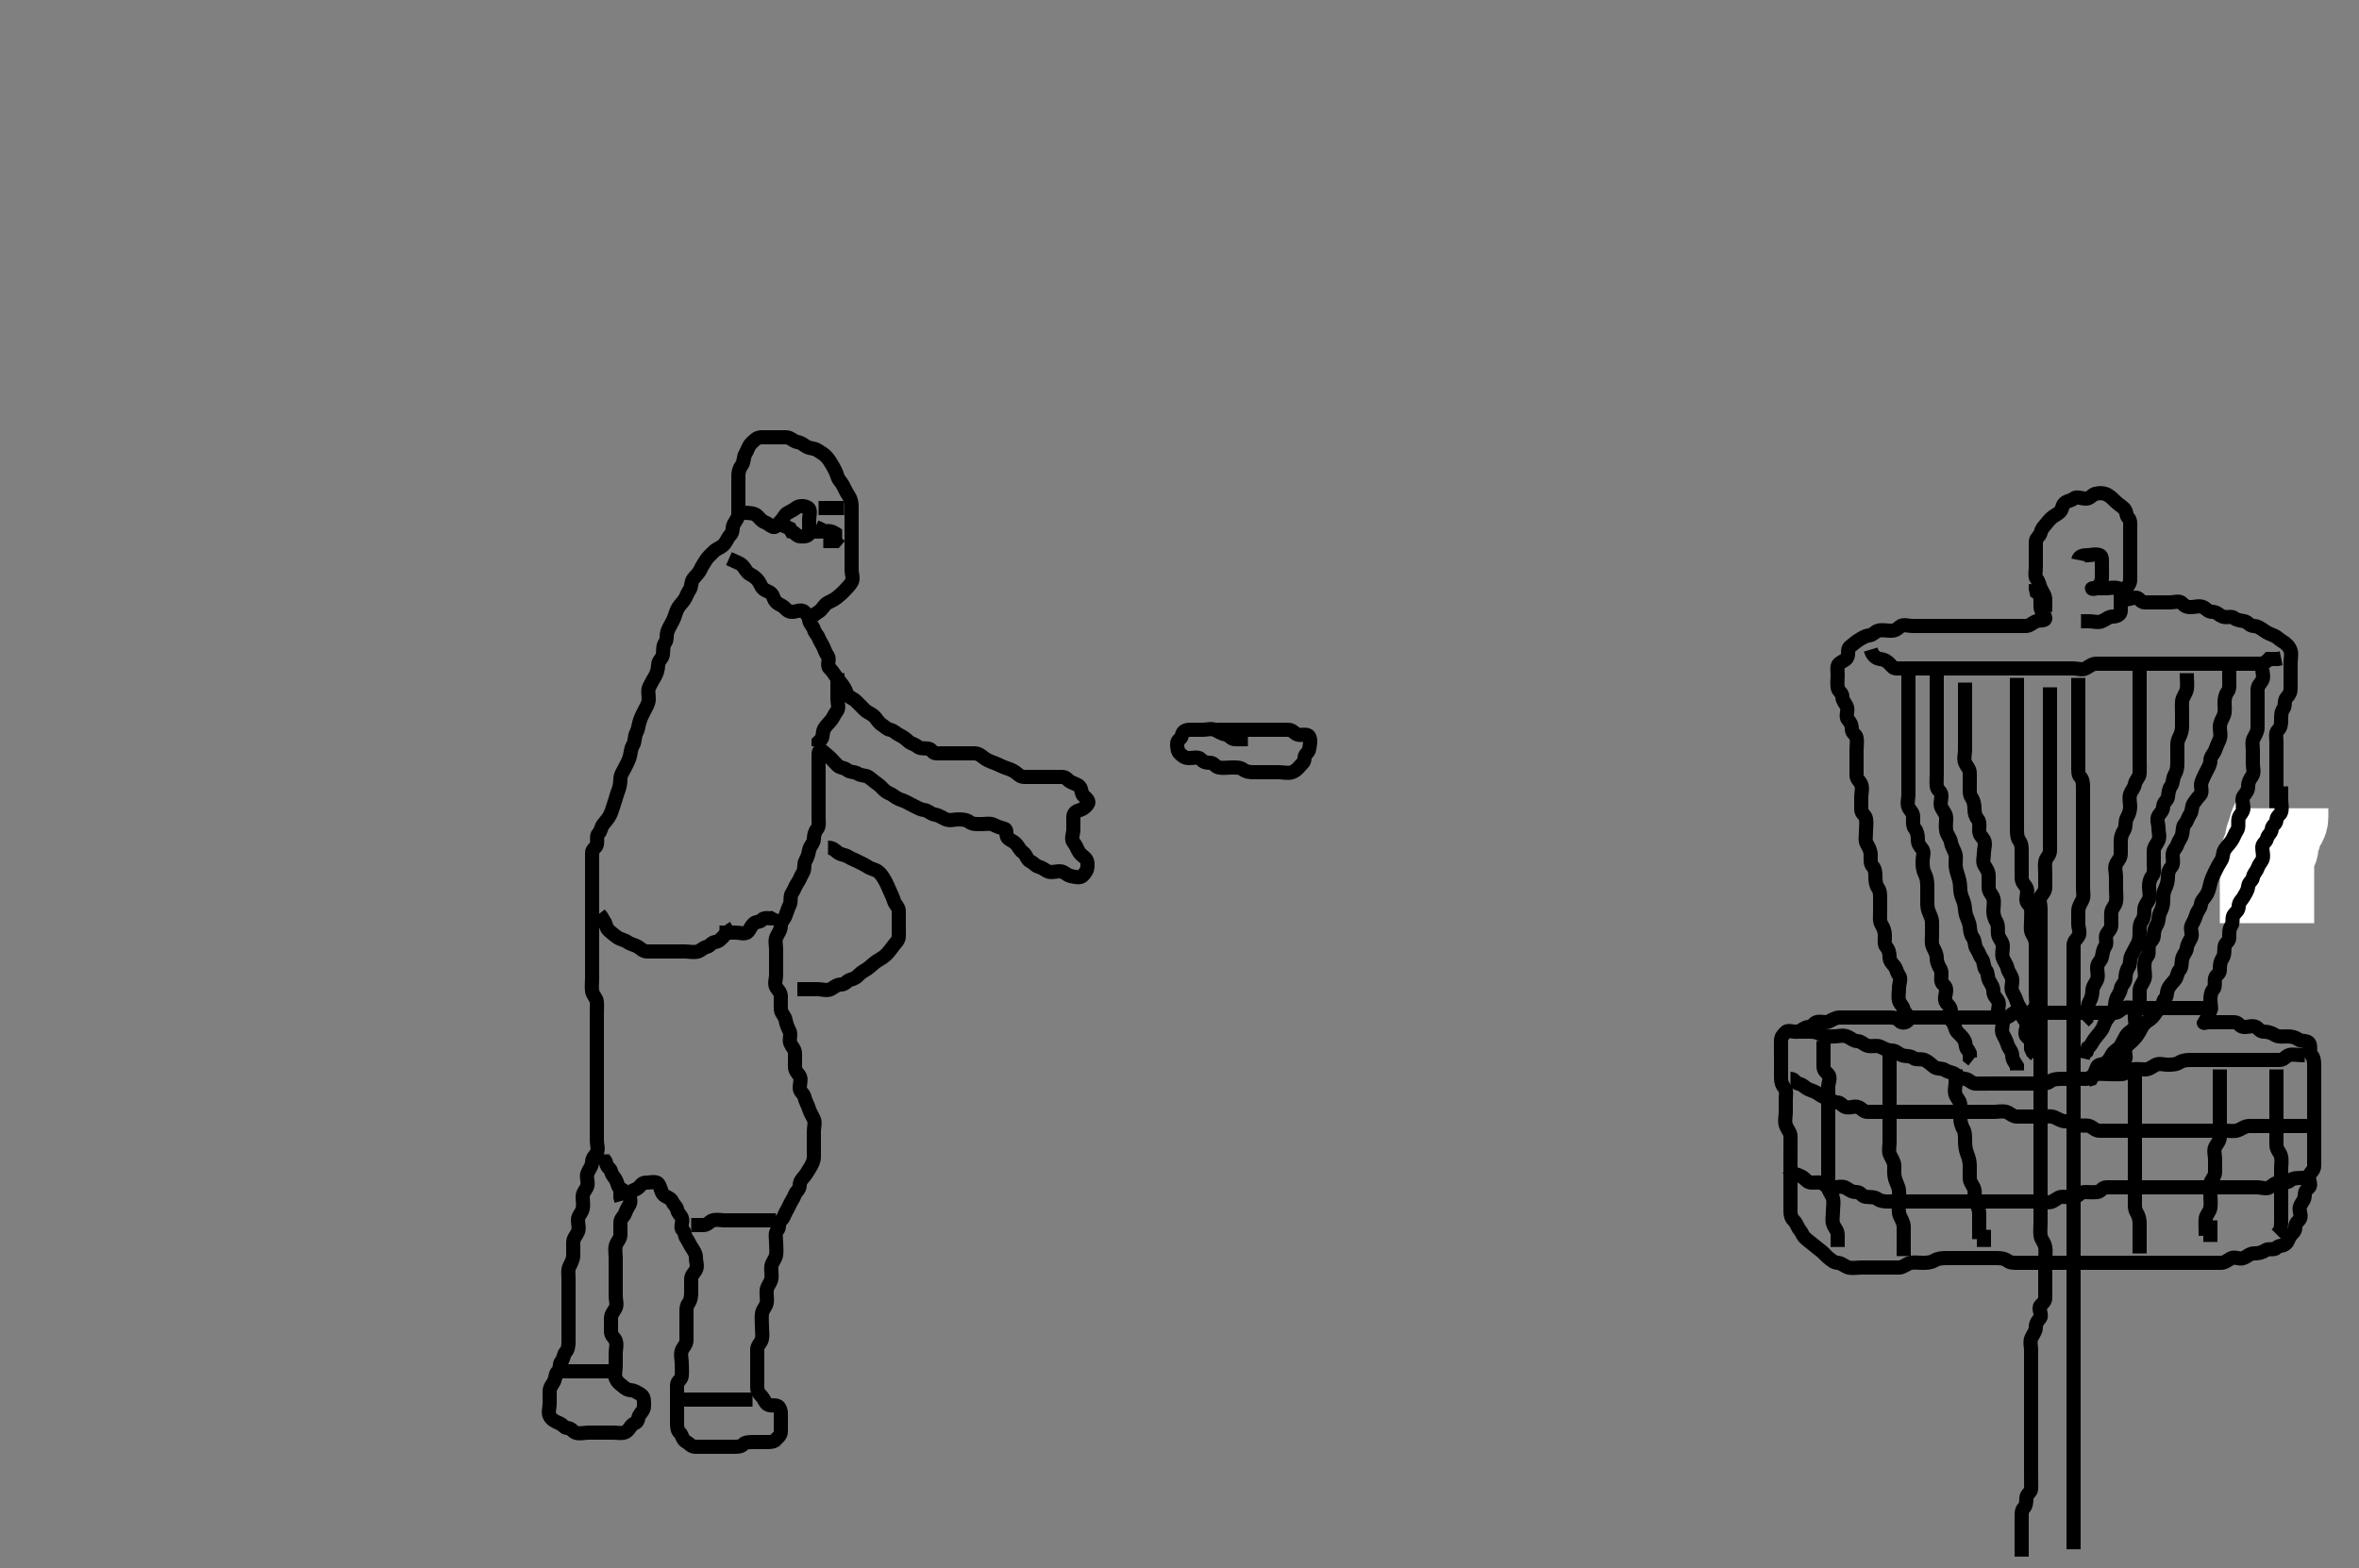 <svg width="500" height="332.41" xmlns="http://www.w3.org/2000/svg" xmlns:svg="http://www.w3.org/2000/svg" xmlns:xlink="http://www.w3.org/1999/xlink">
 <rect width="100%" height="100%" fill="#808080" stroke="none"/>
 <!-- Created with SVG-edit - http://svg-edit.googlecode.com/ -->
 <g display="inline" class="layer">
  <title>Layer 1</title>
  <path t="0,489,545,601,673,713,721,809,865,945,961,993,1066,1097,1137,1154,1177,1193,1233,1273,1290,1298,1322,1354,1378,1402,1410,1426,1466,1482,1506,1522,1538,1555,1571,1610,1634,1650,1674,1706,1738,1746,1770,1818,1850,1882,1891,1931,1955,2003,2027,2051,2067,2083,2107,2115,2147,2179,2195,2211,2235,2259,2275,2291,2307,2331,2363,2395,2427,2459,2500,2540,2588,2652,3509,3520,3549,3565,3597,3613,3629,3661,3677,3694,3710,3733,3758,3790,3837,3845,3870,3888,3904,3990,4030,4062,4102,4110,4142,4174,4198,4206,4214,4239,4255,4271,4278,4302,4321,4326,4343,4367,4374,4382,4415,4423,4439,4471,4479,4505,4527,4537,4575,4631,4655,4672,4703,4721,4743,4759,4775,4799,4823,4839,4856,4872,4895,4911,4952,4983,5015,5096,5112,5136,5154,5170,5584,5608,5609,5617,5625,5633,5633,5641,5648,5658,5665,5674,5681,5691,5696,5707,5713,5729,5738,5755,5771,5787,5801,5817,5825,5833,5841,5849,5873,5905,5929,5953,5971,5977,5977,6001,6017,6033,6041,6065,6081,7107,7123,7131,7139,7155,7172,7188,7205,7221,7238,7259" d="M433.5,129.705C433.5,128.826 433.5,127.989 433.5,127.13C433.5,126.205 432.945,125.609 432.557,124.762C432.234,124.057 432.215,123.358 431.667,122.705C431.237,122.193 431.5,121.13 431.5,120.205C431.5,119.352 431.5,118.421 431.5,117.538C431.5,116.648 431.5,115.762 431.5,114.872C431.5,114.058 432.278,113.759 432.499,112.989C432.756,112.094 433.074,111.779 433.5,111.28C433.94,110.764 434.351,110.166 434.925,109.705C435.425,109.304 435.888,109.109 436.5,108.62C437.184,108.072 436.985,107.236 437.557,106.705C438.233,106.077 438.845,106.243 439.504,105.705C440.182,105.153 441.216,105.716 442.147,105.705C443,105.695 443.422,104.888 444.075,104.705C444.966,104.455 445.942,104.483 446.721,104.926C447.474,105.354 447.912,105.876 448.499,106.421C449.036,106.92 449.646,107.296 450.147,107.762C450.802,108.371 450.598,109.288 451.075,109.741C451.655,110.293 451.5,111.352 451.5,112.205C451.5,113.13 451.5,114.058 451.5,114.926C451.5,115.79 451.5,116.705 451.5,117.62C451.5,118.421 451.5,119.352 451.5,120.205C451.5,121.13 451.5,122.058 451.5,122.926C451.5,123.79 450.939,124.252 450.5,124.872C449.998,125.581 450.086,126.542 450.152,126.705C450.496,127.561 452.018,126.53 452.853,126.705C453.544,126.85 453.721,127.705 454.667,127.705C455.521,127.705 456.415,127.705 457.216,127.705C458.147,127.705 459,127.705 459.925,127.705C460.857,127.705 461.952,127.264 462.5,127.872C463.06,128.493 463.479,128.705 464.379,128.705C465.216,128.705 466.172,128.313 467,128.726C467.715,129.082 468,129.703 468.925,129.705C469.853,129.707 470.311,130.387 471.075,130.694C471.933,131.04 472.966,130.526 473.501,130.989C474.108,131.513 474.875,131.509 475.721,131.705C476.504,131.886 476.785,132.673 477.721,132.705C478.554,132.734 479.222,133.223 479.925,133.716C480.579,134.173 481.062,134.383 481.925,134.716C482.615,134.981 483.008,135.51 483.721,135.926C484.524,136.395 485.238,137.089 485.5,137.926C485.749,138.724 485.5,139.684 485.5,140.583C485.5,141.421 485.5,142.28 485.5,143.205C485.5,144.13 485.5,144.989 485.5,145.926C485.5,146.762 485.25,147.257 484.667,147.872C484.057,148.514 484.453,149.609 484,150.205C483.438,150.946 483.5,151.872 483.5,152.762C483.5,153.669 483.354,154.296 482.853,154.762C482.198,155.371 482.5,156.421 482.5,157.274C482.5,158.057 482.5,159.069 482.5,160.009C482.5,160.872 482.5,161.684 482.5,162.684C482.5,163.506 482.5,164.405 482.5,165.305C482.5,166.205 482.5,167.105 482.5,168.005C482.5,168.905 482.5,169.805 482.5,170.705C482.5,171.584 482.5,172.421 482.5,173.28C482.5,174.205 482.5,175.13 482.5,175.989C482.5,176.926 482.5,177.805 482.5,178.705C482.5,179.506 482.5,180.42 482.5,181.28C482.5,182.205 482.5,183.13 482.5,183.989C482.5,184.926 482.171,185.732 481.784,186.42C481.375,187.148 481.597,188.202 481.147,188.709C480.618,189.308 480.5,190.058 480.5,190.989C480.5,191.421 480.806,190.468 480.464,189.68C480.117,188.88 479.5,188.28 479.5,187.421C479.5,186.484 479.5,185.62 479.5,184.73L479.5,183.826L479.5,182.989" id="svg_1" stroke-width="3" stroke="#000" fill="none"/>
  <path t="10083,10307,10315,10323,10340,10348,10356,10372,10380,10388,10405,10412,10422,10438,10461,10501,10524,10540,10540,10564,10628,10660,10669,10685,10749,10821,10965,10981,11006,11037" d="M480.5,195.705C480.5,194.705 480.5,193.789 480.5,192.989C480.5,192.094 480.5,191.205 480.5,190.316C480.5,189.348 480.5,188.506 480.5,187.621C480.5,186.705 480.5,185.789 480.5,184.989C480.5,184.058 480.5,183.205 480.5,182.28C480.5,181.352 480.808,180.65 481.216,179.989C481.691,179.219 481.337,178.125 481.784,177.421C482.263,176.668 482.149,175.914 482.5,175.13C482.774,174.519 483.496,174.058 483.5,173.205L483.5,172.28L483.5,171.352" id="svg_2" stroke-width="20" stroke="#fff" fill="none"/>
  <path t="14790,15102,15118,15142,15174,15206,15238,15255,15302,15342,15374,15414,15438,15455,15471,15566,15582,15599,15615,15727,15751,15807,15823,15839,15871,15879,15927,15959,15983,16007,16071,16095,16104,16143,16183,16191,16223,16255,16272,16289,16312,16328,16352,16375,16408,16416,16432,16456,16480,16496,16523,16538,16560,16584,16600,16640,16648,16664,16736,16776,16816,16832,16872,16920,17008,17040,17056,17072,17088,17673,17697,17713,17729,17761,17785,17809,17842,17874,17906,17946,17962,17994,18010,18074,18106,18122,18170,18242,18298,18346,18346,18402,18466,18570,18610,18691,18707,18747,18883,18899,19012,19044,19052,19068,19092,19140,19180,19196,19228,19284,19332,19364,19380,19412,19444,19460,19476,19500,19516,19549,19573,19589,19621,19644,19654,19669,19685,19701,19732,19765,19781,19789,19813,19877,19909,19917,19933,19973,20021,20093,20157,20221,20238,20270,20310,20334,20350,20382,20438,20462,20710,20742,20758,20798,20839,20856,20872,20878,20927,20974,20999,21015,21039,21087,21119,21135,21151,21175,21199,21207,21223,21231,21239,21255,21272,21295,21311,21327,21335,21351,21367,21383,21399,21423,21455,21488,21527,21552,21576,21608,21632,21649,21672,21696,21712,21744,21760,21776,21808,21840,21880,21912,21944,22048,22088,22129,22153,22417,22441,22537,22561,22593,22625,22649,22665,22681,22697,22705,22713,22729,22745,22761,22769,22776,22793,22801,22809,22817,22827,22827,22833,22843,22857,22865,22874,22881,22897,22906,22906,22916,22928,23458,23474,23482,23490,23506,23515,23524,23546,23556,23563,23586,23594,23610,23626,23650,23714,23746,23764,23778,23802,23834,23867,23875,23891,23923,23940,23957,23963,23979,23995,24027,24035,24059,24075,24099,24107,24131,24155,24174,24195,24235,24251,24275,24307,24324,24347,24411,24443,24467,24539,24556,24573,24595,24611,24621,24652,24676,24692,24716,24740,24748,24780,24796,24812,24822,24836,24852,24860,24876,24900,24956,25012,25076,25092,25116,25124,25157,25189,25197,25213,25253,25349,25373,25405,25509,25541,25565,25573,25590,25606,25630,25678,25718,25758,25766,25798,25838,25862,25878,25910,25934,25966,25966,25998,26030,26054,26086,26110,26134,26150,26166,26190,26254,26295,26351,26399,26447,26471,26495,26519,26551,26639,26863,26951,26960,26975,27000,27016,27088,27128,27216,27248,27272,27289,27312,27352,27376,27392,27408,27424,27448,27472,27504,27512,27537,27569,27593,27616,27641,27641,27666,27681,27705,27713,27737,27753,27769,27785,27817,27857,27953,27977,28009,28017,28041,28049,28089,28113,28129,28145,28155,28161,28177,28193,28241,28265,28281,28290,28306,28346,28394,28426,28474,28530,28562,28586,28594,28610,28634,28642,28666,28682,28698,28730,28746,28778,28802,28818,28835,28850,28874,28882,28898,28915,28923,28955,28963,28987,29002,29027,29042,29051,29067,29091,29123,29155,29195,29283,29307,29323,29331,29595,29620,29651,29660,29700,29708,29731,29788,29806,29828,29876,29892,29924,29948,29988,30044,30076,30092,30108,30132,30148,30164,30180,30212,30245,30276,30308,30341,30357,30373,30421,30445,30477,30501,30533,30557,30581,30597,30613,30637,30645,30677,30701,30717,30733,30749,30765,30781,30813,30838,30878,30902,30982,31014,31375,31415,31447,31471,31487,31503,31512,31526,31534,31559" d="M483.5,166.705C483.5,167.705 483.5,168.62 483.5,169.421C483.5,170.352 483.751,171.24 483.5,172.13C483.317,172.779 482.519,172.989 482.5,173.872C482.482,174.706 481.57,174.92 481.5,175.762C481.423,176.681 480.696,176.878 480.5,177.741C480.307,178.59 479.5,178.762 479.5,179.669C479.5,180.538 479.86,181.5 479.5,182.28C479.225,182.876 478.802,183.182 478.496,184.058C478.231,184.811 477.652,185.143 477.5,186.058C477.388,186.733 476.571,187.059 476.5,187.926C476.429,188.792 475.943,189.396 475.5,190.205C475.204,190.745 474.51,191.205 474.5,192.13C474.49,192.989 474.001,193.252 473.5,193.872C472.94,194.564 473.435,195.594 472.925,196.28C472.432,196.943 472.5,197.926 472.5,198.789C472.5,199.684 471.584,199.859 471.5,200.716C471.412,201.615 471.542,202.448 471.075,203.13C470.545,203.905 470.5,204.741 470.5,205.648C470.5,206.538 469.645,206.66 469.5,207.352C469.325,208.187 469.613,209.217 469.147,209.709C468.637,210.249 468.5,211.058 468.5,211.989C468.5,212.872 468.904,213.977 468.279,214.583C467.705,215.139 467.947,215.921 467.333,216.538C466.742,217.134 467.379,216.705 468.216,216.705C469.147,216.705 470,216.705 470.925,216.705C471.853,216.705 472.721,216.7 473.585,216.705C474.5,216.71 474.655,217.621 475.536,217.705C476.439,217.791 477.437,217.307 478.147,217.705C478.736,218.034 479,218.705 479.853,218.705C480.784,218.705 481.56,219.004 482.216,219.421C482.92,219.868 483.925,219.705 484.784,219.705C485.721,219.705 486.461,219.877 487.147,220.352C487.85,220.839 489.122,220.49 489.479,221.205C489.86,221.968 489.369,223.092 489.925,223.669C490.407,224.169 490.5,224.926 490.5,225.872C490.5,226.726 490.5,227.62 490.5,228.421C490.5,229.352 490.5,230.205 490.5,231.13C490.5,232.058 490.5,232.926 490.5,233.872C490.5,234.726 490.5,235.62 490.5,236.421C490.5,237.352 490.5,238.205 490.5,239.13C490.5,240.058 490.5,240.926 490.5,241.872C490.5,242.705 490.5,243.62 490.5,244.421C490.5,245.352 490.502,246.205 490.5,247.13C490.498,248.058 489.78,248.5 489.5,249.058C489.083,249.89 490.029,251.136 489.415,251.704C488.758,252.311 488.5,252.62 488.5,253.421C488.5,254.352 487.848,254.867 487.5,255.741C487.164,256.583 487.898,257.642 487.5,258.352C487.171,258.941 486.5,259.205 486.5,260.13C486.5,261.058 485.967,261.34 485.5,261.926C485.014,262.537 485.053,263.214 484.415,263.705C483.681,264.269 483.07,263.918 482.5,264.538C482.002,265.079 480.85,264.572 480.147,265.058C479.394,265.579 478.621,265.705 477.784,265.705C476.853,265.705 476.341,266.356 475.479,266.705C474.651,267.041 473.661,266.296 472.853,266.762C472.168,267.157 471.525,267.705 470.699,267.705C469.785,267.705 468.925,267.705 468,267.705C467.075,267.705 466.216,267.705 465.279,267.705C464.447,267.705 463.525,267.705 462.621,267.705C461.784,267.705 460.925,267.705 460,267.705C459.075,267.705 458.216,267.705 457.279,267.705C456.443,267.705 455.521,267.705 454.621,267.705C453.784,267.705 452.925,267.705 452,267.705C451.075,267.705 450.216,267.705 449.279,267.705C448.443,267.705 447.521,267.705 446.621,267.705C445.784,267.705 444.925,267.705 444,267.705C443.075,267.705 442.216,267.705 441.279,267.705C440.443,267.705 439.521,267.705 438.621,267.705C437.784,267.705 436.925,267.705 436,267.705C435.075,267.705 434.216,267.705 433.279,267.705C432.443,267.705 431.525,267.705 430.621,267.705C429.796,267.705 428.936,267.705 428,267.705C427.075,267.705 426.169,267.772 425.525,267.28C424.871,266.78 424.064,266.705 423.2,266.705C422.3,266.705 421.4,266.705 420.5,266.705C419.7,266.705 418.8,266.705 417.857,266.705C416.979,266.705 416.1,266.705 415.2,266.705C414.301,266.705 413.333,266.705 412.5,266.705C411.7,266.705 410.791,266.747 410.021,267.205C409.206,267.689 408.333,267.705 407.475,267.705C406.699,267.705 405.642,267.545 404.889,267.741C404.047,267.961 403.333,268.705 402.5,268.705C401.585,268.705 400.667,268.705 399.853,268.705C398.925,268.705 398.075,268.705 397.147,268.705C396.216,268.705 395.333,268.705 394.464,268.705C393.585,268.705 392.641,268.906 391.853,268.705C390.994,268.486 390.443,267.796 389.521,267.705C388.655,267.619 388.32,267.23 387.621,266.705C387.026,266.257 386.594,265.637 385.925,265.13C385.265,264.63 384.68,264.149 384.147,263.705C383.604,263.252 383.163,262.975 382.585,262.421C382.023,261.882 381.969,261.353 381.443,260.709C380.903,260.05 380.865,259.405 380.279,258.826C379.705,258.26 379.5,257.694 379.5,256.79C379.5,255.989 379.5,255.058 379.5,254.205C379.5,253.28 379.5,252.352 379.5,251.484C379.5,250.62 379.5,249.694 379.5,248.789C379.5,247.989 379.5,247.058 379.5,246.205C379.5,245.28 379.5,244.352 379.5,243.484C379.5,242.621 379.533,241.694 379.5,240.79C379.471,239.999 378.761,239.339 378.5,238.484C378.224,237.58 378.5,236.68 378.5,235.79C378.5,234.989 378.5,234.058 378.5,233.13C378.5,232.28 378.731,231.218 378.279,230.705C377.747,230.103 377.5,229.421 377.5,228.538C377.5,227.652 377.5,226.762 377.5,225.872C377.5,225.058 377.5,224.13 377.5,223.205C377.5,222.352 377.455,221.42 377.5,220.538C377.543,219.703 377.899,219.452 378.5,218.79C378.985,218.257 380.16,218.852 381,218.705C381.821,218.561 382.463,217.723 383.333,217.705C384.147,217.688 384.384,216.932 385,216.705C385.868,216.386 386.935,216.932 387.667,216.538C388.351,216.17 389.075,215.705 389.925,215.705C390.853,215.705 391.784,215.705 392.667,215.705C393.536,215.705 394.447,215.705 395.333,215.705C396.147,215.705 397.075,215.705 397.925,215.705C398.853,215.705 399.784,215.705 400.667,215.705C401.536,215.705 402.1,215.876 402.585,216.421C403.199,217.111 404.454,216.714 404.5,215.989C404.554,215.131 403.659,214.748 403.5,214.058C403.292,213.153 402.646,212.756 402.5,212.13C402.29,211.229 402.5,210.352 402.5,209.421C402.5,208.538 403.053,207.452 402.489,206.741C401.963,206.077 402.054,205.492 401.5,204.79C401.044,204.213 400.5,203.741 400.5,202.872C400.5,202.058 400.322,201.3 399.784,200.706C399.353,200.23 399.5,199.205 399.5,198.28C399.5,197.421 399.201,196.645 398.784,195.989C398.336,195.285 398.5,194.28 398.5,193.348C398.5,192.506 398.5,191.538 398.5,190.684C398.5,189.79 398.542,188.962 398.075,188.28C397.545,187.505 397.5,186.669 397.5,185.762C397.5,184.872 397.407,184.169 396.925,183.669C396.369,183.092 396.5,182.13 396.5,181.205C396.5,180.28 396.077,179.634 395.667,178.872C395.273,178.14 395.5,177.205 395.5,176.28C395.5,175.352 395.671,174.468 395.5,173.538C395.356,172.751 394.5,172.484 394.5,171.62C394.5,170.716 394.5,169.826 394.5,168.989C394.5,168.13 394.822,167.143 394.489,166.28C394.224,165.59 393.5,165.205 393.5,164.348C393.5,163.409 393.5,162.538 393.5,161.669C393.5,160.762 393.5,159.872 393.5,159.058C393.5,158.13 393.675,157.187 393.5,156.352C393.355,155.66 392.5,155.484 392.5,154.538C392.5,153.705 392.252,153.181 391.667,152.538C391.108,151.926 391.723,150.796 391.5,149.989C391.279,149.192 390.5,148.62 390.5,147.694C390.5,146.826 389.644,146.653 389.5,145.741C389.365,144.882 389.5,143.989 389.5,143.13C389.5,142.205 389.257,141.176 389.784,140.705C390.343,140.206 391.122,140.048 391.5,139.421C391.956,138.665 391.449,137.601 392.075,137.13C392.785,136.596 393.356,136.059 393.925,135.705C394.627,135.268 395.322,134.799 396.147,134.705C396.995,134.609 397.422,133.888 398.075,133.705C398.894,133.475 399.853,133.705 400.784,133.705C401.667,133.705 402.072,133.407 402.721,132.826C403.351,132.264 404.475,132.705 405.379,132.705C406.216,132.705 407.075,132.705 408,132.705C408.925,132.705 409.784,132.705 410.721,132.705C411.557,132.705 412.479,132.705 413.379,132.705C414.216,132.705 415.075,132.705 416,132.705C416.925,132.705 417.784,132.705 418.721,132.705C419.557,132.705 420.479,132.705 421.379,132.705C422.216,132.705 423.075,132.705 424,132.705C424.925,132.705 425.784,132.705 426.721,132.705C427.557,132.705 428.479,132.705 429.379,132.705C430.216,132.705 430.766,132.012 431.585,131.705C432.452,131.381 433.634,131.703 433.5,130.989C433.347,130.176 432.5,129.538 432.5,128.669C432.5,127.789 432.5,126.872 432.443,126.058L431.667,125.538L431.5,124.73L431.5,123.826" id="svg_3" stroke-width="3" stroke="#000" fill="none"/>
  <path t="34288,34728,34776,34792,34809,34840,34858,34880,34888,34920,34952,34976,35008,35024,35056,35064,35080,35090,35112,35136,35152,35168,35184,35200,35209,35225,35232,35256,35274,35296,35321,35345,35369,35385,35401,35417,35441,35458,35475,35497,35513,35530,35545,35561,35577,35593,35609,35625,35649,35674,35681,35697,35713,35721,35753,35761,35777,35793,35809,35825,35842,35866,35891,35907,35914,35930,35946,35954,35986,36002,36034,36066,36092,36114,36130,36162,36179,36203,36226,36243,36267,36291,36299,36315,36331,36339,36355,36379,36395,36419,36443,36451,36466,36491,36515,36555,36627,36659,36667,36692,36788,36819,36835" d="M396.5,137.705C396.925,139.13 397.674,139.588 398.557,139.705C399.4,139.817 399.846,140.07 400.489,140.705C401.114,141.322 401.216,141.705 402.147,141.705C403,141.705 403.925,141.705 404.853,141.705C405.721,141.705 406.667,141.705 407.5,141.705C408.416,141.705 409.216,141.705 410.147,141.705C411,141.705 411.925,141.705 412.853,141.705C413.721,141.705 414.667,141.705 415.5,141.705C416.416,141.705 417.216,141.705 418.147,141.705C419,141.705 419.925,141.705 420.853,141.705C421.721,141.705 422.667,141.705 423.521,141.705C424.415,141.705 425.216,141.705 426.147,141.705C427,141.705 427.925,141.705 428.853,141.705C429.721,141.705 430.667,141.705 431.521,141.705C432.415,141.705 433.216,141.705 434.147,141.705C435,141.705 435.925,141.705 436.853,141.705C437.721,141.705 438.6,141.705 439.521,141.705C440.416,141.705 441.339,142.114 442.147,141.648C442.832,141.253 443.447,140.705 444.333,140.705C445.216,140.705 446.075,140.705 447,140.705C447.853,140.705 448.784,140.705 449.667,140.705C450.553,140.705 451.447,140.705 452.333,140.705C453.216,140.705 454.075,140.705 455,140.705C455.853,140.705 456.784,140.705 457.667,140.705C458.557,140.705 459.464,140.705 460.333,140.705C461.216,140.705 462.075,140.705 463,140.705C463.853,140.705 464.784,140.705 465.667,140.705C466.553,140.705 467.447,140.705 468.333,140.705C469.216,140.705 470.075,140.705 471,140.705C471.853,140.705 472.784,140.705 473.667,140.705C474.553,140.705 475.464,140.705 476.333,140.705C477.216,140.705 478.075,140.707 479,140.705C479.853,140.703 480.479,140.205 480.925,139.705L481.853,139.705L482.721,139.705L483.5,139.538" id="svg_4" stroke-width="3" stroke="#000" fill="none"/>
  <path t="38201,38570,38586,38610,38642,38674,38706,38738,38770,38794,38906,38954,39026,39155,39203,39243,39283,39315,39339,39371,39395,39435,39467,39499,39542,39603,39635,39659,39683,39700,39724,39756,39772,39787,39812,39828,39835,39852,39860,39867,39883,39890,39908,39915,39924,39931,39940,39964,39980,40004,40012,40028,40060,40076,40092,40116,40142,40172,40204,40228,40244,40260,40268,40268,40284,40293,40300,40312,40326,40332,40364,40388,40404,40436,40444,40469,40484,40509,40543,40573,40589,40605,40637,40661,40685,40701,40717,40725,40742,40749,40749,40758,40765,40782,40789,41286,41302,41310,41318,41318,41334,41343,41358,41382,41408,41430,41438,41454,41462,41477,41493,41509,41534,41560,41576,41598,41614,41630,41646,41662,41687,41703,41719,41751,41767,41783,41799,41815,41824,41830,41847,41855,41871,41879,41879,41886,41903,41919,41943,41967,41983,41997,42014,42030,42054,42086,42110,42134,42150,42166,42174,42191,42222,42246,42262,42278,42310,42326,42342,42350,42366,42382,42398,42414,42430,42446,42456,42462,42470,42487,42494,42503,42518,42535,42550,42558,42566,42579,42585,42593,42598,42612,42623,42630,42646,42656,42663,42678,42686,42711,42718,42743,42839,42887,42943,42959,42983,42999,43015,43041,43079,43095,43111,43127,43143,43175,43199,43215,43247,43273,43304,43376,43416,43456" d="M434.5,145.705C434.5,146.705 434.5,147.62 434.5,148.421C434.5,149.352 434.5,150.205 434.5,151.13C434.5,152.058 434.5,152.926 434.5,153.79C434.5,154.726 434.5,155.62 434.5,156.421C434.5,157.352 434.5,158.205 434.5,159.13C434.5,160.058 434.5,160.926 434.5,161.79C434.5,162.726 434.5,163.62 434.5,164.421C434.5,165.352 434.5,166.205 434.5,167.13C434.5,168.058 434.5,168.926 434.5,169.79C434.5,170.726 434.5,171.62 434.5,172.421C434.5,173.352 434.5,174.205 434.5,175.13C434.5,176.058 434.5,176.926 434.5,177.789C434.5,178.705 434.528,179.507 434.5,180.42C434.471,181.354 433.644,181.757 433.5,182.705C433.375,183.529 433.5,184.409 433.5,185.305C433.5,186.184 433.5,187.058 433.5,187.989C433.5,188.872 433.129,189.3 432.585,189.989C432.036,190.685 432.5,191.726 432.5,192.62C432.5,193.538 432.5,194.352 432.5,195.28C432.5,196.13 432.5,197.058 432.5,197.926C432.5,198.872 432.5,199.705 432.5,200.505C432.5,201.538 432.5,202.316 432.5,203.205C432.5,204.184 432.5,205.062 432.5,205.904C432.5,206.872 432.5,207.726 432.5,208.62C432.5,209.538 432.5,210.352 432.5,211.28C432.5,212.13 432.5,213.058 432.5,213.926C432.5,214.872 432.5,215.726 432.5,216.62C432.5,217.538 432.5,218.352 432.5,219.28C432.5,220.13 432.5,221.062 432.5,221.904C432.5,222.872 432.5,223.705 432.5,224.505C432.5,225.405 432.5,226.348 432.5,227.226C432.5,228.184 432.5,229.058 432.5,229.926C432.5,230.805 432.5,231.705 432.5,232.505C432.5,233.538 432.5,234.352 432.5,235.28C432.5,236.13 432.5,237.058 432.5,237.926C432.5,238.805 432.5,239.726 432.5,240.506C432.5,241.538 432.5,242.352 432.5,243.28C432.5,244.13 432.5,245.058 432.5,245.926C432.5,246.872 432.5,247.726 432.5,248.621C432.5,249.538 432.5,250.352 432.5,251.28C432.5,252.13 432.5,253.058 432.5,253.926C432.5,254.872 432.5,255.726 432.5,256.62C432.5,257.409 432.5,258.305 432.5,259.269C432.5,260.141 432.386,261.008 432.5,261.926C432.612,262.826 433.316,263.359 433.496,264.348C433.649,265.191 433.5,266.13 433.5,266.989C433.5,267.926 433.5,268.79 433.5,269.705C433.5,270.584 433.5,271.421 433.5,272.352C433.5,273.205 433.5,274.13 433.5,274.989C433.5,275.926 433.073,276.156 432.504,276.762C431.884,277.424 432.915,278.687 432.443,279.352C431.925,280.081 431.5,280.421 431.5,281.352C431.5,282.205 430.941,282.8 430.557,283.652C430.193,284.462 430.5,285.352 430.5,286.28C430.5,287.13 430.5,288.058 430.5,288.99C430.5,289.805 430.5,290.73 430.5,291.506C430.5,292.538 430.5,293.316 430.5,294.269C430.5,295.13 430.5,296.058 430.5,296.99C430.5,297.805 430.5,298.73 430.5,299.506C430.5,300.405 430.5,301.305 430.5,302.205C430.5,303.184 430.5,304.062 430.5,305C430.5,305.872 430.5,306.705 430.5,307.648C430.5,308.409 430.5,309.348 430.5,310.226C430.5,311.184 430.5,312.058 430.5,312.989C430.5,313.872 430.55,314.742 430.5,315.648C430.457,316.425 429.518,316.715 429.5,317.584C429.483,318.421 429.437,319.266 428.925,319.705C428.427,320.132 428.5,321.13 428.5,321.989C428.5,322.926 428.5,323.762 428.5,324.684C428.5,325.584 428.5,326.421 428.5,327.28L428.5,328.205L428.5,329.13L428.5,329.989" id="svg_5" stroke-width="3" stroke="#000" fill="none"/>
  <path t="45079,45424,45432,45441,45458,45473,45480,45504,45520,45528,45545,45560,45568,45592,45616,45642,45664,45680,45688,45704,45720,45744,45760,45793,45809,45826,45849,45881,45905,45921,45945,45961,45977,45985,45993,46009,46026,46033,46049,46065,46073,46097,46105,46113,46120,46137,46145,46152,46153,46160,46176,46184,46209,46233,46249,46249,46265,46289,46306,46329,46354,46361,46377,46409,46417,46434,46441,46459,46481,46497,46522,46546,46554,46570,46586,46594,46610,46618,46625,46642,46650,46658,46664,46682,46690,46706,46714,46730,46746,46761,46769,46786,47283,47291,47298,47312,47322,47330,47338,47346,47363,47379,47387,47403,47427,47459,47483,47515,47531,47547,47571,47587,47619,47635,47660,47683,47691,47709,47725,47740,47756,47779,47787,47811,47819,47843,47850,47858,47884,47892,47900,47913,47924,47941,47956,47964,47980,47996,48004,48020,48037,48052,48068,48076,48091,48108,48124,48130,48162,48178,48203,48219,48235,48242,48258,48275,48283,48291,48308,48324,48803,48819,48827,48836,48836,48845,48851,48867,48883,48900,48915,48925,48931,48941,48947,48957,48973,48988,49004,49028,49036,49043,49060,49068,49092,49116,49132,49156,49164,49180,49196,49212,49228,49252,49276,49292,49324,49356,49380,49396,49428,49452,49500,49540,49573,49613,49660,49701,49717,49877,49909" d="M440.5,143.705C440.5,144.705 440.5,145.621 440.5,146.421C440.5,147.352 440.5,148.226 440.5,149.094C440.5,150.058 440.5,150.926 440.5,151.805C440.5,152.726 440.5,153.621 440.5,154.421C440.5,155.352 440.5,156.205 440.5,157.13C440.5,158.058 440.5,158.926 440.5,159.789C440.5,160.705 440.5,161.62 440.5,162.421C440.5,163.352 440.446,164.257 440.925,164.705C441.448,165.193 441.5,165.989 441.5,166.926C441.5,167.79 441.5,168.684 441.5,169.583C441.5,170.421 441.5,171.316 441.5,172.205C441.5,173.094 441.5,173.989 441.5,174.926C441.5,175.789 441.5,176.68 441.5,177.584C441.5,178.421 441.5,179.316 441.5,180.205C441.5,181.105 441.5,182 441.5,182.926C441.5,183.805 441.5,184.705 441.5,185.505C441.5,186.42 441.5,187.316 441.5,188.184C441.5,189.13 441.753,190.077 441.333,190.872C440.97,191.559 440.5,192.28 440.5,193.13C440.5,194.058 440.5,194.926 440.5,195.872C440.5,196.73 441.033,197.79 440.5,198.538C440.103,199.096 439.5,199.584 439.5,200.421C439.5,201.28 439.5,202.205 439.5,203.13C439.5,203.989 439.5,204.926 439.5,205.789C439.5,206.68 439.5,207.584 439.5,208.421C439.5,209.316 439.5,210.205 439.5,211.094C439.5,211.99 439.5,212.905 439.5,213.805C439.5,214.68 439.5,215.584 439.5,216.421C439.5,217.316 439.5,218.184 439.5,219.13C439.5,219.989 439.5,220.926 439.5,221.789C439.5,222.704 439.5,223.584 439.5,224.409C439.5,225.305 439.5,226.184 439.5,227.141C439.5,228.005 439.5,228.904 439.5,229.789C439.5,230.68 439.5,231.584 439.5,232.421C439.5,233.28 439.5,234.205 439.5,235.13C439.5,235.989 439.5,236.926 439.5,237.79C439.5,238.704 439.5,239.583 439.5,240.421C439.5,241.28 439.5,242.205 439.5,243.13C439.5,243.99 439.5,244.904 439.5,245.79C439.5,246.68 439.5,247.583 439.5,248.421C439.5,249.316 439.5,250.184 439.5,251.141C439.5,252 439.5,252.926 439.5,253.805C439.5,254.704 439.5,255.584 439.5,256.409C439.5,257.305 439.5,258.184 439.5,259.13C439.5,259.989 439.5,260.926 439.5,261.789C439.5,262.68 439.5,263.584 439.5,264.421C439.5,265.28 439.5,266.205 439.5,267.13C439.5,267.99 439.5,268.904 439.5,269.79C439.5,270.68 439.5,271.584 439.5,272.421C439.5,273.28 439.5,274.205 439.5,275.13C439.5,275.989 439.5,276.926 439.5,277.789C439.5,278.68 439.5,279.584 439.5,280.409C439.5,281.348 439.5,282.205 439.5,283.13C439.5,283.989 439.5,284.926 439.5,285.805C439.5,286.705 439.5,287.505 439.5,288.405C439.5,289.348 439.5,290.205 439.5,291.13C439.5,291.989 439.5,292.926 439.5,293.805C439.5,294.68 439.5,295.506 439.5,296.405C439.5,297.348 439.5,298.205 439.5,299.13C439.5,299.989 439.5,300.926 439.5,301.805C439.5,302.68 439.5,303.584 439.5,304.421C439.5,305.28 439.5,306.205 439.5,307.13C439.5,307.99 439.5,308.904 439.5,309.79C439.5,310.68 439.5,311.584 439.5,312.421C439.5,313.28 439.5,314.205 439.5,315.13C439.5,315.989 439.5,316.926 439.5,317.79C439.5,318.704 439.5,319.584 439.5,320.421C439.5,321.28 439.5,322.205 439.5,323.13C439.5,323.989 439.5,324.926 439.5,325.79L439.5,326.704L439.5,327.584L439.5,328.421" id="svg_6" stroke-width="3" stroke="#000" fill="none"/>
  <path t="54698,55162,55178,55194,55211,55234,55258,55282,55314,55346,55386,55402,55434,55466,55506,55538,55554,55577,55611,55635,55651,55675,55692,55723,55755,55787,55794,55819,55851,55877,55884,55899,55922,55930,55946,55964,55988,56011,56027,56043,56059,56076,56082,56108,56115,56139,56172,56203,56219,56236,56252,56260,56277,56293,56300,56324,56332,56356,56372,56388,56420,56436,56452,56477,56500,56516,56532,56556,56572,56596,56612,56636,56676,56708,56740,56756,56820,56861" d="M403.5,215.705C404.521,215.705 405.415,215.705 406.216,215.705C407.147,215.705 408,215.705 408.925,215.705C409.853,215.705 410.721,215.705 411.667,215.705C412.521,215.705 413.415,215.705 414.216,215.705C415.147,215.705 416,215.705 416.925,215.705C417.853,215.705 418.721,215.705 419.667,215.705C420.521,215.705 421.415,215.705 422.216,215.705C423.147,215.705 424,215.707 424.925,215.705C425.853,215.703 426.24,215.03 426.853,214.705C427.675,214.268 428.667,214.705 429.525,214.705C430.443,214.705 431.333,214.705 432.147,214.705C433.075,214.705 433.925,214.705 434.853,214.705C435.784,214.705 436.667,214.705 437.536,214.705C438.447,214.705 439.333,214.705 440.147,214.705C441.021,214.705 441.979,214.705 442.853,214.705C443.784,214.705 444.667,214.705 445.536,214.705C446.447,214.705 447.333,214.705 448.147,214.705C449.075,214.705 449.394,213.974 450.147,213.709C450.972,213.421 451.889,213.705 452.853,213.705C453.721,213.705 454.585,213.705 455.511,213.705C456.415,213.705 457.216,213.705 458.147,213.705C459,213.705 459.925,213.705 460.853,213.705C461.721,213.705 462.585,213.705 463.511,213.705C464.415,213.705 465.216,213.705 466.147,213.705C467,213.705 467.925,213.705 468.5,214.058L468.784,214.705L469.667,214.705" id="svg_7" stroke-width="3" stroke="#000" fill="none"/>
  <path t="58243,58723,58771,58803,58811,58851,58899,58939,58987,59003,59027,59052,59077,59108,59140,59164,59180,59196,59212,59228,59244,59261,59284,59293,59316,59326,59348,59356,59364,59388,59404,59412,59436,59444,59461,59469,59478,59493,59500,59516,59526,59548,59564,59580,59588,59604,59612,59620,59644,59669,59694,59710,59717,59727,59749,59764,59788,59804,59821,59829,59845,59853,59869,59877,59884,59900,59917,59925,59943,59951,59958,59965,59965,59980,59987,60000,60013,60029,60045,60053,60069,60078,60085,60101,60117,60133,60157,60173,60189,60197,60212,60221,60237,60245,60260,60269,60276,60285,60301,60309,60317,60349,60374,60381,60389,60406,60422,60437,60445,60445,60469,60486,60502,60510,60534,60542,60566,60574,60590,60606,60622,60638,60662,60702,60710,60727,60735,60750,60870,60903,60934" d="M488.5,223.705C486.853,223.705 485.859,223.385 485.075,223.716C484.34,224.025 484,224.705 483.147,224.705C482.216,224.705 481.333,224.705 480.443,224.705C479.557,224.705 478.667,224.705 477.853,224.705C476.925,224.705 476,224.705 475.147,224.705C474.216,224.705 473.333,224.705 472.443,224.705C471.553,224.705 470.667,224.705 469.853,224.705C468.979,224.705 468.021,224.705 467.143,224.705C466.204,224.705 465.333,224.705 464.4,224.705C463.557,224.705 462.693,224.743 461.979,225.205C461.23,225.69 460.333,225.705 459.447,225.705C458.553,225.705 457.588,225.341 456.857,225.762C456.046,226.229 455.5,226.705 454.621,226.705C453.784,226.705 452.84,226.558 452,226.705C451.179,226.849 450.554,227.676 449.667,227.705C448.796,227.733 447.936,227.705 447,227.705C446.147,227.705 445.202,227.546 444.333,227.705C443.545,227.849 443.075,228.687 442.147,228.705C441.279,228.722 440.415,228.705 439.5,228.705C438.621,228.705 437.784,228.705 436.889,228.705C436.021,228.705 435.118,228.765 434.475,229.28C433.888,229.749 432.925,229.705 432.064,229.705C431.111,229.705 430.215,229.705 429.3,229.705C428.4,229.705 427.5,229.705 426.7,229.705C425.8,229.705 424.936,229.705 424,229.705C423.147,229.705 422.216,229.705 421.333,229.705C420.447,229.705 419.499,229.734 418.667,229.705C417.851,229.676 417.346,228.789 416.489,228.705C415.626,228.621 415.186,228.336 414.499,227.79C413.844,227.27 413.11,227.391 412.333,226.872C411.627,226.399 410.617,226.662 410,226.205C409.252,225.651 408.693,225.035 407.979,224.726C407.182,224.381 406.112,224.749 405.525,224.28C404.882,223.765 403.954,223.976 403.147,223.7C402.376,223.437 401.853,222.707 401,222.705C400.075,222.703 399.393,222.3 398.5,221.872C397.838,221.555 396.832,221.901 395.925,221.705C395.09,221.525 394.537,220.723 393.667,220.705C392.853,220.688 392.234,220.013 391.416,219.706C390.558,219.385 389.621,219.705 388.784,219.705C387.853,219.705 386.92,219.867 386.216,219.421C385.426,218.921 384.667,218.705 383.853,218.705C382.925,218.705 382.075,218.705 381.147,218.705L380.216,218.705" id="svg_8" stroke-width="3" stroke="#000" fill="none"/>
  <path t="62116,64376,64395,64416,64464,64479,64512,64543,64551,64583,64615,64631,64688,64728,64744,64776,64800,64824,64832,64864,64896,64912,64920,64936,64952,64976,64994,65000,65010,65016,65023,65031,65048,65056,65064,65080,65088,65104,65112,65120,65136,65152,65161,65184,65200,65210,65224,65240,65248,65272,65304,65336,65368,65417,65441,65456,65505,65545,65641,65673,65721,65769,65795,65817,65832,65848,65864,65882,65889,65897,65897,65912,65920,65936,65944,65944,65962,65970,65985,65995,66002,66018,66033,66041,66057,66066,66081,66097,66105,66129,66137,66161,66178,66195,66202,66217,66233,66243,66251,66265,66674,66690,66699,66706,66714,66721,66729,66737,66745,66753,66763,66778,66785,66793,66793,66801,66818,66826,66833,66848,66856,66865,66870,66881,66898,66915,66930,66955,66971,67043,67083,67187,67307" d="M379.5,228.705C380.379,228.705 380.456,229.56 381.147,229.705C382.055,229.895 382.372,230.352 382.925,230.705C383.622,231.15 384.446,231.26 385.147,231.705C385.674,232.039 386.169,232.507 387.075,232.705C387.909,232.887 388.479,233.695 389.379,233.705C390.216,233.715 390.446,234.483 391.216,234.704C392.111,234.961 393.072,234.357 393.925,234.716C394.66,235.025 395,235.705 395.853,235.705C396.784,235.705 397.721,235.705 398.6,235.705C399.475,235.705 400.301,235.705 401.2,235.705C402.064,235.705 403.021,235.705 403.9,235.705C404.796,235.705 405.721,235.705 406.553,235.705C407.5,235.705 408.333,235.705 409.216,235.705C410.075,235.705 411.021,235.705 411.889,235.705C412.784,235.705 413.721,235.705 414.553,235.705C415.464,235.705 416.301,235.705 417.215,235.705C418.075,235.705 419,235.705 419.853,235.705C420.784,235.705 421.721,235.705 422.557,235.705C423.464,235.705 424.365,235.469 425.216,235.705C426.013,235.926 426.585,236.705 427.504,236.705C428.379,236.705 429.216,236.705 430.147,236.705C431,236.705 431.925,236.705 432.784,236.705C433.721,236.705 434.661,236.505 435.5,236.872C436.235,237.193 436.936,237.705 437.796,237.705C438.721,237.705 439.525,238.037 440.215,238.421C440.961,238.837 441.932,238.425 442.853,238.709C443.57,238.931 444.075,239.7 445,239.705C445.857,239.71 446.796,239.705 447.721,239.705C448.553,239.705 449.475,239.705 450.333,239.705C451.216,239.705 452.111,239.705 452.979,239.705C453.853,239.705 454.784,239.705 455.721,239.705C456.553,239.705 457.475,239.705 458.333,239.705C459.204,239.705 460.064,239.705 461.021,239.705C461.889,239.705 462.785,239.705 463.7,239.705C464.6,239.705 465.475,239.705 466.301,239.705C467.2,239.705 468.1,239.705 469,239.705C469.9,239.705 470.796,239.705 471.721,239.705C472.6,239.705 473.541,239.886 474.3,239.62C475.156,239.319 475.785,238.705 476.7,238.705C477.6,238.705 478.475,238.705 479.301,238.705C480.2,238.705 481.064,238.705 482,238.705C482.925,238.705 483.784,238.705 484.721,238.705C485.585,238.705 486.479,238.705 487.379,238.705L488.216,238.705L489.075,238.705L490,238.705" id="svg_9" stroke-width="3" stroke="#000" fill="none"/>
  <path t="68313,68641,68657,68673,68681,68688,68713,68737,68753,68762,68785,68802,68817,68842,68889,68914,68930,68954,68986,69018,69042,69066,69082,69106,69122,69138,69162,69170,69195,69211,69218,69234,69250,69258,69266,69274,69282,69290,69298,69306,69322,69330,69338,69354,69370,69386,69395,69411,69418,69434,69450,69466,69483,69491,69515,69538,69553,69562,69578,69619,69651,69675,69683,69691,69706,69722,69738,69755,69771,69787,69795,69804,69818,69835,69851,69867,69875,69891,69908,69923,69947,69963,69979,70500,70516,70524,70531,70539,70547,70564,70571,70588,70604,70612,70628,70645,70662,70669,70684,70700,70716,70733,70748,70756,70773,70780,70797,70812,70821,70837,70853,70909,70926,70941,70957,70965,70981,70989,71005,71021,71029,71045,71069,71998,72038,72078,72103,72128,72136,72151,72175,72182" d="M488.5,249.705C486.853,249.705 485.961,249.74 485.479,250.205C484.928,250.737 484.021,250.705 483.075,250.705C482.216,250.705 481.815,251.202 481.147,251.648C480.371,252.166 479.333,251.705 478.443,251.705C477.557,251.705 476.667,251.705 475.853,251.705C474.925,251.705 474,251.705 473.147,251.705C472.216,251.705 471.333,251.705 470.443,251.705C469.557,251.705 468.667,251.705 467.853,251.705C466.925,251.705 466.064,251.705 465.111,251.705C464.216,251.705 463.333,251.705 462.447,251.705C461.553,251.705 460.667,251.705 459.796,251.705C458.9,251.705 458,251.705 457.1,251.705C456.2,251.705 455.301,251.705 454.447,251.705C453.553,251.705 452.699,251.705 451.857,251.705C450.925,251.705 450,251.705 449.143,251.705C448.204,251.705 447.333,251.703 446.447,251.705C445.557,251.707 445.345,252.621 444.479,252.705C443.588,252.791 442.784,252.705 441.853,252.705C441,252.705 440.615,253.429 439.925,253.694C439.062,254.027 438.075,253.705 437.216,253.705C436.279,253.705 435.765,254.315 435.075,254.669C434.249,255.092 433.279,254.705 432.333,254.705C431.464,254.705 430.584,254.705 429.667,254.705C428.889,254.705 427.936,254.705 427.075,254.705C426.147,254.705 425.279,254.705 424.333,254.705C423.475,254.705 422.584,254.705 421.667,254.705C420.853,254.705 419.925,254.705 419.075,254.705C418.147,254.705 417.279,254.705 416.333,254.705C415.475,254.705 414.699,254.705 413.8,254.705C412.857,254.705 411.979,254.705 411.021,254.705C410.147,254.705 409.279,254.705 408.4,254.705C407.464,254.705 406.584,254.705 405.667,254.705C404.853,254.705 403.925,254.705 403.075,254.705C402.147,254.705 401.279,254.705 400.333,254.705C399.475,254.705 398.617,254.662 398,254.205C397.253,253.652 396.271,253.822 395.416,253.705C394.599,253.593 394.415,252.705 393.489,252.705C392.585,252.705 392.068,252.337 391.279,251.826C390.573,251.37 389.5,251.705 388.667,251.705C387.853,251.705 387.108,251.513 386.501,250.989C385.966,250.526 385,250.705 384.075,250.705C383.147,250.705 382.866,250.17 382.279,249.705C381.622,249.185 380.853,249.058 380.075,248.705L379.496,248.352L379,247.726" id="svg_10" stroke-width="3" stroke="#000" fill="none"/>
  <path t="73836,74278,74302,74342,74374,74390,74438,74470,74486,74496,74512,74541,74557,74565,74589,74612,74638,74662,74670,74686,74696,74703,74717,74743,74758,74774,74790,74798,74813,74821,74839,74847,74869,74894,74911,74927,74943,74951,74957,74983,74999,75022,75030,75046,75062,75079,75095,75112,75135,75151,75159,75191" d="M386.5,220.705C386.5,221.583 386.5,222.421 386.5,223.28C386.5,224.205 386.5,225.13 386.5,225.989C386.5,226.926 386.927,227.156 387.496,227.762C388.116,228.424 387.5,229.538 387.5,230.409C387.5,231.269 387.5,232.205 387.5,233.058C387.5,233.989 387.5,234.872 387.5,235.758C387.5,236.652 387.5,237.506 387.5,238.348C387.5,239.28 387.5,240.205 387.5,241.058C387.5,241.989 387.5,242.872 387.5,243.758C387.5,244.705 387.5,245.538 387.5,246.409C387.5,247.269 387.5,248.205 387.5,249.058C387.5,249.989 387.449,250.873 387.5,251.762C387.543,252.51 388.281,253.189 388.5,254.058C388.728,254.961 388.5,255.872 388.5,256.758C388.5,257.652 388.298,258.564 388.5,259.352C388.719,260.211 389.5,260.79 389.5,261.709L389.5,262.584L389.5,263.421L389.5,264.352" id="svg_11" stroke-width="3" stroke="#000" fill="none"/>
  <path t="76865,77082,77090,77107,77116,77123,77134,77139,77146,77152,77153,77162,77168,77181,77188,77196,77201,77201,77216,77228,77258,77291,77314,77330,77338,77346,77354,77369,77378,77385,77394,77394,77401,77401,77410,77417,77427,77433,77443,77449,77450,77458,77475,77483,77489,77498,77506,77523,77530,77555" d="M400.5,222.705C400.5,224.316 400.5,225.269 400.5,226.141C400.5,227.005 400.5,227.905 400.5,228.805C400.5,229.73 400.5,230.467 400.5,231.358C400.5,232.221 400.5,233.184 400.5,234.105C400.5,235.005 400.5,235.905 400.5,236.805C400.5,237.705 400.5,238.505 400.5,239.42C400.5,240.352 400.5,241.28 400.5,242.13C400.5,243.058 400.234,243.996 400.585,244.789C400.925,245.554 401.495,246.269 401.5,247.141C401.505,248.005 401.404,248.928 401.667,249.872C401.857,250.553 402.406,251.527 402.489,252.294C402.587,253.2 402.5,254.105 402.5,255.005C402.5,255.905 402.319,256.858 402.667,257.705C402.943,258.376 403.49,259.184 403.5,260.062C403.511,261.005 403.5,261.905 403.5,262.805C403.5,263.652 403.5,264.538 403.5,265.352L403.5,266.28" id="svg_12" stroke-width="3" stroke="#000" fill="none"/>
  <path t="78788,79277,79296,79318,79334,79350,79365,79373,79380,79389,79398,79406,79416,79423,79432,79432,79437,79447,79447,79453,79463,79464,79469,79469,79480,79484,79498,79498,79504,79514,79520,79531,79535,79548,79548,79551,79564,79572,79590,79614,79670,79686,79712" d="M414.5,226.705C414.5,227.726 414.5,228.62 414.5,229.421C414.5,230.352 414.165,231.272 414.511,232.13C414.818,232.894 415.498,233.409 415.5,234.305C415.502,235.205 415.499,236.105 415.5,237.005C415.501,237.905 415.746,238.657 416.147,239.405C416.566,240.185 416.499,241.189 416.5,241.88C416.502,242.952 416.663,243.873 416.925,244.53C417.328,245.54 417.495,246.294 417.5,247.205C417.505,248.116 417.474,249.027 417.5,249.844C417.529,250.755 418.3,251.362 418.479,252.205C418.666,253.086 418.363,254.062 418.784,254.905C419.114,255.567 419.498,256.405 419.5,257.269C419.502,258.205 419.5,259.13 419.5,259.989L419.5,260.926L419.5,261.762L419.5,262.684" id="svg_13" stroke-width="3" stroke="#000" fill="none"/>
  <path t="81360,81697,82042,82066,83252" d="M420.5,260.705C420.5,261.726 420.5,262.62 420.5,263.421L420.5,264.352" id="svg_14" stroke-width="3" stroke="#000" fill="none"/>
  <path t="84713,84971,84979,84986,85011,85029,85043,85051,85065,85073,85074,85081,85089,85090,85100,85106,85106,85116,85123,85131,85138,85147,85154,85170,85185,85194,85201,85211,85218,85218,85228,85243,85251,85259,85266,85282,85298,85363,85395,85651,85668,85683,85699,85723" d="M452.5,227.705C452.5,228.705 452.5,229.506 452.5,230.42C452.5,231.352 452.5,232.205 452.5,233.141C452.5,234 452.5,234.926 452.5,235.805C452.5,236.59 452.5,237.53 452.5,238.538C452.5,239.294 452.5,240.226 452.5,241.189C452.5,241.88 452.5,242.948 452.5,243.805C452.5,244.705 452.5,245.621 452.5,246.409C452.5,247.348 452.5,248.205 452.5,249.141C452.5,250.005 452.5,250.905 452.5,251.805C452.5,252.705 452.5,253.505 452.5,254.42C452.5,255.316 452.398,256.268 452.853,257C453.364,257.823 453.5,258.62 453.5,259.421C453.5,260.352 453.5,261.28 453.5,262.13C453.5,263.058 453.5,263.926 453.5,264.872L453.5,265.726" id="svg_15" stroke-width="3" stroke="#000" fill="none"/>
  <path t="86823,87223,87230,87230,87237,87246,87252,87263,87280,87296,87302,87309,87325,87341,87357,87374,87390,87398,87406,87422,87438,87447,87464,87471,87479,87485,87501,87511,87517,87535,87543,87550,87557,87574,87583,87589,87598,87613,87678,87711,87759" d="M470.5,226.705C470.5,228.462 470.5,229.358 470.5,230.221C470.5,231.184 470.5,232.105 470.5,233.005C470.5,233.904 470.5,234.741 470.5,235.652C470.5,236.409 470.5,237.348 470.5,238.28C470.5,239.205 470.5,240.058 470.5,240.989C470.5,241.872 469.932,242.379 469.536,243.13C469.135,243.891 469.5,244.926 469.5,245.789C469.5,246.705 469.5,247.584 469.5,248.409C469.5,249.348 468.852,249.873 468.504,250.758C468.231,251.454 468.5,252.538 468.5,253.316C468.5,254.205 468.638,255.196 468.496,256.062C468.352,256.937 467.561,257.577 467.5,258.352C467.427,259.277 467.5,260.205 467.5,261.058L467.5,261.989" id="svg_16" stroke-width="3" stroke="#000" fill="none"/>
  <path t="89037,89326,89326,89334,89340,89348,89364,89372,89380,89380,89387,89388,89399,89403,89415,89420,89436,89445,89452,89462,89468,89478,89484,89493,89499,89508,89508,89515,89525,89532,89541,89548,89564,89572,89580,89597,89614,89621,89645,89678,89686" d="M482.5,226.705C482.5,227.705 482.5,228.505 482.5,229.405C482.5,230.305 482.5,231.269 482.5,232.141C482.5,233.009 482.5,233.872 482.5,234.705C482.5,235.683 482.5,236.504 482.5,237.405C482.5,238.305 482.5,239.205 482.5,240.094C482.5,241.062 482.49,241.905 482.5,242.805C482.51,243.705 483.247,244.252 483.464,245.105C483.686,245.978 483.5,246.905 483.5,247.805C483.5,248.705 483.5,249.505 483.5,250.405C483.5,251.305 483.5,252.205 483.5,253.105C483.5,254 483.5,254.926 483.5,255.805C483.5,256.73 483.5,257.621 483.5,258.538C483.5,259.352 483.5,260.28 483.216,260.989L482.536,261.669" id="svg_17" stroke-width="3" stroke="#000" fill="none"/>
  <path t="91175,91423,91535,91551,91583,91600,91712" d="M468.5,258.705C468.5,258.926 468.5,259.79 468.5,260.684L468.5,261.584L468.5,262.421L468.5,263.28" id="svg_18" stroke-width="3" stroke="#000" fill="none"/>
  <path t="94527,95042,95066,95090,95098,95122,95138,95162,95186,95202,95226,95242,95258,95266,95281,95306,95314,95338,95346,95353,95380,95402,95418,95434,95450,95458,95465,95481,95489,95497,95505,95522,95530,95547,95564,95571,95586,95595,95603,95609,95617,95625,95642,95650,95665,95673,95682,95697,95705,95713,95731,95738,95754,95764,95771,95780,95787,95800,95807,95817,95818,95824,95835,95841,95849,95866,95890,95899,95914,95922,95931,95948,95955,95964,95995,96027,96051,96051,96059,96083,96115,96123,96148,96164,96171,96179,96197,96213,96227,96243,96259,96274,96290,96298,96314,96331,96348,96363,96380,96397,96413,96428,96452,96460,96492,96500,96524,96546,96554,96643,96787,96843,96851,96875,96891,96907,96923" d="M479.5,141.705C479.5,142.583 479.897,143.537 479.464,144.28C479.061,144.972 478.5,145.352 478.5,146.28C478.5,147.13 478.5,148.058 478.5,148.926C478.5,149.872 478.5,150.726 478.5,151.621C478.5,152.421 478.5,153.352 478.5,154.226C478.5,155.094 478.043,155.755 477.621,156.584C477.268,157.277 477.5,158.28 477.5,159.205C477.5,160.058 477.5,160.989 477.5,161.872C477.5,162.805 477.864,163.809 477.333,164.538C476.856,165.194 476.5,165.805 476.5,166.705C476.5,167.621 476.109,167.992 475.557,168.709C475.023,169.404 475.511,170.421 475.5,171.316C475.49,172.184 474.725,172.642 474.504,173.409C474.257,174.27 474.634,175.344 474.147,176.058C473.656,176.778 473.453,177.55 473,178.226C472.503,178.967 472.002,179.392 471.557,180.062C471.037,180.845 471.268,181.672 470.784,182.421C470.317,183.144 469.913,183.848 469.521,184.705C469.184,185.44 468.755,186.243 468.536,187.105C468.314,187.978 468.193,188.752 467.784,189.505C467.351,190.303 466.584,190.859 466.5,191.705C466.413,192.579 465.762,193.089 465.5,193.926C465.243,194.75 464.952,195.374 464.557,196.062C464.089,196.878 464.807,197.948 464.443,198.758C464.099,199.522 463.58,200.134 463.5,200.989C463.416,201.883 462.684,202.363 462.504,203.348C462.351,204.191 462.486,205.127 461.925,205.694C461.497,206.128 461.512,207.071 461,207.705C460.526,208.292 459.849,208.864 459.5,209.726C459.164,210.554 459.386,211.241 458.853,211.705C458.344,212.148 458.526,213.27 457.853,213.7C457.187,214.126 456.852,214.955 456.279,215.583C455.719,216.197 455.264,216.296 454.667,216.872C454.049,217.467 453.851,218.011 453.443,218.762C453.044,219.495 452.486,220.127 451.925,220.694C451.497,221.128 450.878,221.49 450.521,222.205C450.14,222.968 450.885,224.219 450.333,224.705C449.706,225.258 449.499,225.705 448.667,225.872L448.5,226.726L448.5,227.62" id="svg_19" stroke-width="3" stroke="#000" fill="none"/>
  <path t="98930,99236,99246,99254,99269,99285,99293,99301,99325,99349,99366,99374,99389,99389,99398,99414,99431,99445,99461,99468,99475,99493,99501,99508,99524,99532,99549,99556,99564,99581,99589,99598,99614,99636,99644,99661,99677,99693,99701,99709,99717,99723,99732,99748,99764,99780,99788,99796,99814,99822,99831,99838,99850,99860,99877,99885,99892,99899,99908,99915,99924,99933,99933,99940,99948,99956,99956,99966,99971,99983,99987,100000,100015,100031,100039,100053,100077,100093,100109,100118,100133,100149,100164,100172,100189,100198,100205,100217,100230,100235,100252,100260,100269,100277,100292,100300,100308,100326,100358,100366,100375,100388,100396,100404,100421,100429,100452,100484,100516,100524,100556,100572,100605,100615,100653,100685,100717,100726" d="M472.5,140.705C472.5,142.316 472.5,143.205 472.5,144.094C472.5,145.058 472.636,146.01 472.147,146.652C471.642,147.317 471.5,148.13 471.5,148.989C471.5,149.926 471.695,150.814 471.333,151.705C471.06,152.377 470.51,153.184 470.5,154.058C470.489,154.989 470.801,155.939 470.464,156.741C470.159,157.467 469.788,158.234 469.496,159.058C469.223,159.826 468.502,160.352 468.5,161.226C468.498,162.094 468.043,162.755 467.621,163.584C467.268,164.277 466.883,165.048 466.585,165.904C466.303,166.714 466.96,167.884 466.333,168.538C465.756,169.14 465.458,169.586 465,170.205C464.446,170.953 464.681,172.006 464.216,172.621C463.7,173.304 463.624,174.101 463.075,174.669C462.592,175.168 462.71,176.013 462.5,176.926C462.319,177.713 461.787,178.176 461.496,179.058C461.26,179.771 460.505,180.316 460.5,181.205C460.495,182.094 460.765,183.135 460.279,183.705C459.757,184.318 459.5,184.905 459.5,185.805C459.5,186.73 459.351,187.472 458.925,188.341C458.523,189.161 458.505,189.88 458.5,190.948C458.496,191.805 458.258,192.659 457.853,193.405C457.439,194.166 457.639,195.173 457.216,195.904C456.737,196.73 456.511,197.421 456.5,198.352C456.49,199.205 455.683,199.627 455.5,200.28C455.25,201.171 455.613,202.217 455.147,202.709C454.637,203.249 454.5,204.058 454.5,204.989C454.5,205.872 454.81,206.815 454.496,207.652C454.229,208.362 453.518,209.104 453.5,210C453.482,210.871 453.5,211.758 453.5,212.705C453.5,213.538 452.813,214.146 452.557,215C452.291,215.889 452.819,216.866 452.5,217.669C452.191,218.448 451.073,218.771 450.621,219.584C450.238,220.274 449.875,220.948 449.489,221.68C449.105,222.408 448.043,222.755 447.621,223.583C447.268,224.277 446.967,224.745 446.479,225.205C445.898,225.753 444.777,225.535 444.5,226.13C444.109,226.971 444,227.684 443.5,228.13L443.216,228.705L442.5,228.926L442.415,229.704" id="svg_20" stroke-width="3" stroke="#000" fill="none"/>
  <path t="102169,102474,102486,102491,102498,102503,102520,102529,102535,102539,102551,102560,102568,102585,102594,102594,102602,102616,102624,102641,102650,102656,102672,102680,102688,102705,102721,102731,102739,102762,102778,102794,102803,102826,102849,102858,102874,102883,102898,102915,102923,102954,102970,102978,102994,103003,103017,103024,103042,103058,103082,103091,103100,103106,103120,103130,103148,103156,103161,103179,103195,103202,103218,103226,103241,103248,103256,103273,103273,103281,103288,103305,103305,103313,103320,103339,103345,103362,103377,103395,103402,103416,103433,103440,103457,103465,103481,103489,103505,103523,103532,103549,103558,103565,103578,103585,103594,103617,103650,103674,103714,103722,103753" d="M463.5,142.705C463.5,144.538 463.676,145.337 463.479,146.205C463.261,147.167 462.561,147.799 462.5,148.705C462.439,149.619 462.5,150.409 462.5,151.348C462.5,152.226 462.5,153.105 462.5,154C462.5,154.926 462.196,155.754 461.853,156.405C461.384,157.294 461.5,158.226 461.5,159.094C461.5,159.99 461.5,160.904 461.5,161.789C461.5,162.68 461.385,163.488 460.925,164.269C460.47,165.041 460.636,166.01 460.147,166.652C459.642,167.317 459.639,168.068 459.5,168.989C459.388,169.73 458.529,170.056 458.5,170.926C458.469,171.871 457.929,172.276 457.5,172.926C457.025,173.646 457.5,174.68 457.5,175.584C457.5,176.421 457.854,177.359 457.479,178.205C457.17,178.903 456.5,179.538 456.5,180.352C456.5,181.226 456.5,182.184 456.5,183.058C456.5,183.926 456.715,184.994 456.216,185.621C455.723,186.242 455.5,187 455.5,187.926C455.5,188.789 455.792,189.755 455.5,190.584C455.235,191.336 454.5,191.926 454.5,192.872C454.5,193.73 454.457,194.588 454,195.205C453.446,195.953 453.5,196.904 453.5,197.758C453.5,198.705 453.396,199.494 453,200.205C452.512,201.081 452.152,201.839 451.784,202.506C451.33,203.33 451.631,204.342 451.147,205.058C450.643,205.804 450.526,206.584 450.5,207.421C450.471,208.354 449.644,208.755 449.5,209.652C449.36,210.527 448.762,211.089 448.5,211.926C448.243,212.75 448.398,213.636 447.925,214.28C447.4,214.994 447.029,215.499 446.536,216.13C446.021,216.79 445.892,217.703 445.443,218.352C444.912,219.121 444.398,219.636 443.925,220.28C443.4,220.994 443.216,221.706 442.536,222.13L442.279,222.926L441.621,223.583L441.443,224.352" id="svg_21" stroke-width="3" stroke="#000" fill="none"/>
  <path t="105144,105402,105412,105425,105433,105440,105451,105474,105483,105499,105516,105522,105529,105548,105556,105569,105594,105618,105633,105658,105667,105684,105692,105723,105763,105772,105781,105795,105811,105819,105825,105833,105858,105875,105884,105893,105893,105906,105916,105931,105937,105954,105987,106011,106027,106043,106059,106068,106076,106099,106115,106139,106155,106171,106187,106203,106235,106250,106275,106284,106293,106303,106323,106339,106365,106373,106387,106396,106402,106410,106418,106426,106433,106442,106449,106458,106475,106491,106501,106510,106522,106530,106549,106557,106557,106566,106574,106586,106603,106610" d="M453.5,141.705C453.5,143.505 453.5,144.348 453.5,145.226C453.5,146.205 453.5,147.105 453.5,148C453.5,148.872 453.5,149.758 453.5,150.652C453.5,151.538 453.5,152.316 453.5,153.269C453.5,154.141 453.5,155.094 453.5,155.989C453.5,156.872 453.5,157.741 453.5,158.648C453.5,159.538 453.5,160.352 453.5,161.226C453.5,162.184 453.549,163.059 453.5,163.989C453.457,164.792 452.649,165.385 452.5,166.205C452.335,167.116 451.774,167.579 451.511,168.316C451.19,169.213 451.501,170.13 451.5,171.062C451.499,171.905 451.168,172.73 450.784,173.42C450.368,174.166 450.671,175.267 450.216,175.989C449.74,176.744 449.5,177.421 449.5,178.352C449.5,179.205 449.5,180.13 449.5,180.989C449.5,181.926 448.89,182.44 448.536,183.13C448.113,183.956 448.5,184.989 448.5,185.872C448.5,186.741 448.5,187.652 448.5,188.538C448.5,189.352 448.635,190.29 448.5,191.13C448.356,192.023 447.561,192.577 447.5,193.409C447.437,194.267 447.501,195.205 447.5,196.13C447.499,196.989 446.825,197.446 446.5,198.062C446.107,198.808 446.723,199.921 446.216,200.621C445.714,201.315 445.695,202.027 445.499,202.904C445.318,203.711 444.518,204.14 444.5,205.094C444.483,205.989 444.806,206.942 444.464,207.73C444.117,208.53 443.5,209.141 443.5,210C443.5,210.926 443.199,211.756 442.853,212.405C442.399,213.254 442.5,214.184 442.5,215.058L442.279,215.926L441.667,216.538" id="svg_22" stroke-width="3" stroke="#000" fill="none"/>
  <path t="108141,108350,108358,108365,108373,108389,108398,108415,108423,108423,108431,108431,108436,108452,108462,108470,108477,108494,108502,108517,108533,108549,108565,108598,108633,108654,108663,108679,108695,108702,108718,108743,108766,108789,108847,108879,108887,108903,108919,108927,108943,108967,108975,108991,109023,109031,109049,109065,109079,109096,109111,109120,109135,109158,109166,109174,109191,109200,109215,109223,109249,109271,109296,109318,109326,109342,109358,109382,109398,109414,109438,109454,109470,109486,109510,109526,109542,109559,109574,109599,109614,109632,109639,109664,109673,109688,109704,109714,109729" d="M427.5,143.705C427.5,144.705 427.5,145.506 427.5,146.405C427.5,147.348 427.5,148.226 427.5,149.094C427.5,150.067 427.5,150.872 427.5,151.705C427.5,152.683 427.5,153.504 427.5,154.405C427.5,155.348 427.5,156.226 427.5,157.105C427.5,158 427.5,158.926 427.5,159.789C427.5,160.705 427.5,161.62 427.5,162.421C427.5,163.352 427.5,164.205 427.5,165.13C427.5,166.062 427.5,166.904 427.5,167.79C427.5,168.705 427.5,169.62 427.5,170.421C427.5,171.352 427.5,172.205 427.5,173.13C427.5,174.058 427.5,174.926 427.5,175.789C427.5,176.705 427.543,177.588 428,178.205C428.553,178.952 428.5,179.872 428.5,180.758C428.5,181.669 428.5,182.538 428.5,183.352C428.5,184.28 428.5,185.205 428.5,186.058C428.5,186.989 428.995,187.391 429.443,188.058C429.928,188.781 429.499,189.872 429.5,190.705C429.501,191.62 430.416,191.859 430.5,192.68C430.592,193.579 430.5,194.421 430.5,195.28C430.5,196.205 430.305,197.213 430.721,197.926C431.158,198.674 431.5,199.352 431.5,200.205C431.5,201.13 431.5,202.058 431.5,202.926C431.5,203.872 431.5,204.726 431.5,205.62C431.5,206.421 431.5,207.352 431.5,208.205C431.5,209.13 431.5,210.058 431.5,210.926C431.5,211.872 431.812,212.861 431.333,213.538C430.829,214.251 430.5,214.872 430.5,215.758C430.5,216.652 430.5,217.538 430.5,218.421L430.5,219.28" id="svg_23" stroke-width="3" stroke="#000" fill="none"/>
  <path t="111198,111502,111510,111518,111534,111550,111566,111574,111583,111599,111606,111614,111633,111648,111665,111679,111695,111702,111719,111727,111743,111750,111759,111775,111791,111799,111806,111822,111832,111848,111871,111887,111895,111903,111919,111934,111950,111958,111966,111983,111991,112007,112023,112039,112055,112071,112087,112095,112111,112119,112135,112151,112160,112167,112175,112185,112191,112201,112208,112223,112223,112232,112239,112255,112265,112271,112281,112296,112311,112319,112327,112334,112351,112367,112375,112382,112391,112400,112406,112417,112432,112439,112455,112471,112487,112503,112518,112535,112558,112577,112593,112609,112649,112665,112695,112719,112735" d="M416.5,144.705C416.5,146.538 416.5,147.316 416.5,148.269C416.5,149.205 416.5,150.058 416.5,150.99C416.5,151.904 416.5,152.758 416.5,153.652C416.5,154.409 416.5,155.348 416.5,156.28C416.5,157.205 416.5,158.058 416.5,158.989C416.5,159.872 416.18,160.819 416.504,161.652C416.812,162.442 417.5,162.99 417.5,163.904C417.5,164.789 417.5,165.705 417.5,166.584C417.5,167.409 417.399,168.408 417.853,169.058C418.383,169.817 418.5,170.648 418.5,171.538C418.5,172.316 418.692,173.09 419.216,173.704C419.676,174.242 419.498,175.205 419.5,176.141C419.502,177 420.175,177.446 420.5,178.062C420.938,178.892 420.5,179.926 420.5,180.762C420.5,181.68 420.169,182.686 420.557,183.352C421.027,184.159 421.5,184.73 421.5,185.621C421.5,186.421 421.495,187.352 421.5,188.226C421.505,189.094 422.275,189.642 422.496,190.409C422.743,191.27 422.5,192.205 422.5,193.105C422.5,194 422.772,194.793 423.147,195.409C423.646,196.228 423.342,197.199 423.511,198.141C423.654,198.938 424.457,199.618 424.5,200.421C424.549,201.351 424.218,202.277 424.511,203.094C424.775,203.831 425.303,204.373 425.5,205.28C425.682,206.118 426.439,206.799 426.5,207.705C426.556,208.536 426.139,209.506 426.536,210.269C426.931,211.028 427.287,211.65 427.5,212.421C427.721,213.218 428.5,213.872 428.5,214.762C428.5,215.669 429.279,216.192 429.5,216.989C429.75,217.892 428.888,219.063 429.536,219.694C430.165,220.308 430.5,220.538 430.5,221.352L430.5,222.28L430.853,223.058L431.496,223.7" id="svg_24" stroke-width="3" stroke="#000" fill="none"/>
  <path t="114137,114395,114402,114410,114427,114435,114450,114459,114466,114483,114491,114499,114506,114523,114539,114563,114587,114611,114627,114635,114650,114658,114683,114699,114723,114749,114765,114781,114796,114803,114819,114835,114851,114875,114883,114899,114916,114932,114948,114966,114972,114980,114980,114987,114995,115003,115011,115011,115019,115019,115027,115027,115035,115035,115043,115043,115051,115051,115060,115066,115076,115076,115083,115084,115091,115100,115107,115124,115132,115149,115172,115188,115196,115220,115236,115244,115261,115285,115301,115309,115333,115357,115382,115399,115406,115421,115436,115452,115468,115476,115493,115509,115518,115534,115540,115556,115564,115581,115598,115605,115620,115636,115668,115732" d="M410.5,142.705C410.5,143.506 410.5,144.405 410.5,145.348C410.5,146.226 410.5,147.094 410.5,147.99C410.5,148.904 410.5,149.789 410.5,150.705C410.5,151.584 410.5,152.409 410.5,153.348C410.5,154.205 410.5,155.13 410.5,155.989C410.5,156.926 410.5,157.79 410.5,158.705C410.5,159.583 410.5,160.409 410.5,161.348C410.5,162.205 410.5,163.13 410.5,163.989C410.5,164.926 410.415,165.794 410.5,166.68C410.584,167.55 411.498,167.762 411.5,168.652C411.502,169.538 411.105,170.458 411.536,171.28C411.931,172.032 412.5,172.583 412.5,173.421C412.5,174.352 412.345,175.22 412.511,176.141C412.654,176.94 413.389,177.695 413.499,178.505C413.619,179.399 414.183,180.128 414.443,181.005C414.671,181.774 414.459,182.592 414.511,183.541C414.552,184.309 414.889,185.292 415.147,186.105C415.46,187.09 415.444,187.871 415.501,188.821C415.548,189.592 415.971,190.513 416.216,191.221C416.542,192.165 416.438,193.136 416.721,194.026C416.944,194.725 417.435,195.677 417.496,196.4C417.571,197.302 417.674,198.135 418.147,198.758C418.691,199.473 418.458,200.448 418.925,201.13C419.455,201.905 419.597,202.641 420.075,203.28C420.606,203.989 420.369,205.092 420.925,205.669C421.407,206.169 421.21,207 421.557,207.762C421.903,208.522 422.5,209.13 422.5,210.058C422.5,210.989 422.958,211.356 423.443,212.058C423.938,212.774 423.41,213.795 423.5,214.705C423.584,215.551 424.498,215.762 424.5,216.652C424.502,217.538 424.105,218.458 424.536,219.28C424.931,220.032 425.287,220.65 425.5,221.421C425.721,222.218 426.5,222.872 426.5,223.758C426.5,224.669 427.075,225.28 427.5,225.989L427.5,226.926" id="svg_25" stroke-width="3" stroke="#000" fill="none"/>
  <path t="117115,117284,117301,117316,117339,117356,117388,117404,117419,117428,117444,117459,117467,117483,117508,117533,117556,117571,117580,117596,117603,117620,117628,117652,117667,117683,117700,117708,117724,117740,117749,117766,117782,117804,117812,117828,117844,117860,117876,117884,117892,117924,117940,117964,117972,117988,117998,118003,118012,118019,118028,118035,118044,118044,118051,118051,118060,118067,118076,118084,118092,118092,118100,118108,118117,118123,118134,118139,118156,118165,118165,118183,118190,118213,118229,118236,118252,118277,118309,118325,118350,118389,118405,118421,118453,118470,118493,118516,118556,118596,118654,118702,118798,118838,118871,119013,119021,119061,119110,119117,119158,119190,119198" d="M404.5,141.705C404.5,142.705 404.5,143.62 404.5,144.421C404.5,145.352 404.5,146.205 404.5,147.13C404.5,148.058 404.5,148.926 404.5,149.789C404.5,150.705 404.5,151.621 404.5,152.421C404.5,153.352 404.5,154.205 404.5,155.13C404.5,156.058 404.5,156.926 404.5,157.789C404.5,158.705 404.5,159.62 404.5,160.409C404.5,161.348 404.5,162.205 404.5,163.13C404.5,164.058 404.5,164.926 404.5,165.789C404.5,166.705 404.5,167.621 404.5,168.421C404.5,169.352 404.152,170.277 404.511,171.13C404.82,171.865 405.5,172.205 405.5,173.13C405.5,173.989 405.345,175.025 405.853,175.652C406.34,176.256 406.5,177.058 406.5,177.926C406.5,178.872 406.817,179.286 407.379,179.926C407.963,180.593 407.5,181.68 407.5,182.506C407.5,183.405 407.517,184.314 407.925,185.116C408.315,185.881 408.49,186.705 408.5,187.683C408.509,188.504 408.5,189.405 408.5,190.305C408.5,191.205 408.433,192.137 408.721,193.026C408.942,193.706 409.471,194.594 409.5,195.409C409.531,196.304 409.5,197.205 409.5,198.105C409.5,199 409.318,199.994 409.721,200.805C410.073,201.511 410.5,202.226 410.5,203.094C410.5,204.058 410.879,204.712 411.333,205.538C411.7,206.204 411.325,207.223 411.5,208.058C411.645,208.75 412.5,208.926 412.5,209.872C412.5,210.741 411.967,211.79 412.5,212.538C412.897,213.096 413.5,213.538 413.5,214.352C413.5,215.28 413.43,216.262 413.853,216.709C414.401,217.291 414.353,218.23 414.784,218.706C415.322,219.3 415.957,219.755 416.379,220.583C416.732,221.277 416.536,222.28 417.216,222.704L417.5,223.28L417.521,224.205L418.147,224.7" id="svg_26" stroke-width="3" stroke="#000" fill="none"/>
  <path t="121101,121444,121524,121550,121581,121677,121725,121837,121869,121901,121949,121967,121983,122005,122021,122215,122234,122471,122495,122511,122527,122550,122583,122607,122639,122696,122728,122760,122776,122792,122818,122848,122864,122879,122904,122928,122952,122968,122983,123016,123048,123095" d="M440.5,118.705C440.667,117.872 441.521,117.705 442.415,117.705C443.216,117.705 444.218,117.35 445.075,117.705C445.63,117.935 445.5,119.058 445.5,119.926C445.5,120.872 445.547,121.727 445.5,122.62C445.457,123.424 445.041,123.902 444.5,124.538C444.023,125.098 442.869,124.705 443.667,124.705C444.557,124.705 445.464,124.705 446.333,124.705C447.147,124.705 448.118,124.425 449,124.705C449.583,124.89 449.5,125.989 449.5,126.872C449.5,127.762 449.53,128.67 449.5,129.538C449.471,130.354 448.621,130.705 447.784,130.705C446.925,130.705 446.341,131.356 445.479,131.705C444.651,132.04 443.784,131.705 442.853,131.705L442,131.705L441.075,131.705" id="svg_27" stroke-width="3" stroke="#000" fill="none"/>
  <path t="125650,126002,126019,126066,126074,126106,126116,126138,126194,126226,126234,126251,126307,126338,126355,126427,126475,126500,126516,126533,126555,126587,126611,126651,126707,126739,126755,126779,126835,126843,126867,126884,126900,126923,126939,126955,126966,126982,127012,127025,127029,127043,127056,127076,127089,127099,127107,127133,127148,127165,127182,127260,127268,127292,127332,127340,127366,127388,127403,127411,127444,127460,127475,127508,127540,127572,127588,127604,127618,127676,127693,127707,127710,127719,127727,127735,127740,127758,127781,127797,127815,127837,127845,127869,127901,127957,127989,128021,128045,128061,128075,128101,128165,128174,128205,128221,128285,128293,128309,128325,128342,128356,128373,128383,128406,128422,128432,128448,128464,128470,128497,128503,128526,128542,128549,128566,128582,128587,128614,128622,128635,128648,128662,128670,128685,128693,128701,128718,128734,128742,128758,128768,128776,128785,128799,128799,128816,128832,128838,128846,128862,128879,128886,128894,128902,128910,128918,128926,128940,128943,128943,128951,128960,128967,128974,128994,128998,129008,129023,129032,129035,129052,129066,129070,129085,129086,129091,129091,129110,129110,129113,129122,129122,129137,129152,129158,129175,129191,129208,129239,129271,129287,129303,129318,129335,129342,129359,129367,129384,129400,129417,129423,129433,129449,129455,129471,129487,129543,129575,129607,129639,129666,129682,129688,129703,129711,129727,129735,129743,129759,129768,129784,129791,129801,129823,129834,129855,129871,129882,129887,129903,129912,129928,129944,129960,129968,129984,130000,130017,130024,130040,130040,130050,130056,130056,130066,130072,130072,130481,130488,130499,130499,130513,130520,130521,130529,130536,130552,130569,130585,130601,130625,130650,130673,130705,130715,130729,130737,130785,130809,130817,130825,130847,130850,130889,130913,130930,130944,130952,130960,130977,130993,131008,131018,131025,131046,131050,131059,131069,131077,131084,131099,131105,131121,131137,131140,131157,131160,131174,131178,131185,131193,131201,131201,131209,131218,131225,131241,131265,131298,131316,131332,131346,131353,131370,131394,131410,131450,131484,131490,131514,131554,131578,131601,131634,131658,131684,131722,131786,131818,131834,131882,131900,131947,132010,132019,132083,132123,132139,132155,132165,132203,132227,132259,132340,132372,132404,132436,132460,132540,132572,132676,132804,133124,133181,133213,133213,133317,133341,133357,133429,133541,133557,133567,133605,133677,133709,133717,133757,133767,133805,133822,133837,133885,133934,133965,133990,134030,134046,134086,134126,134142,134158,134166,134184,134190,134206,134217,134222,134246,134262,134486,134510,134542,134567,134590,134600,134617,134633,134638,134687,134710,134719,134735,134751,134759,134783,134831,134838,134855,134870,134879,134894,134902,134926,134942,134958,134971,134986,135008,135049,135056,135087,135159,135175,135201,135217,135247,135279,135327,135375,135487,135536,135560,135584,135601,135640,135650,135680,135688,135712,135720,135736,135768,135784,135801,135824,135864,135883,135904,135920,135961,135976,135992,136016,136040,136088,136104,136137,136145,136152,136160,136177,136185,136209,136225,136241,136250,136267,136272,136289,136305,136321,136329,136345,136361,136377,136393,136409,136441,136451,136457,136481,136513,136529,136553,136561,136577,136585,136593,136609,136641,136673,136697,136716,136729,136745,136769,136778,136794,136818,136826,136842,136858,136890,136900,136930,136946,136978,137002,137034,137058,137090,137114,137146,137170,137186,137235,137267,137299,137317,137333,137363,137395,137419,137443,137475,137563,137619,137675,137780,137860,137885,137916,137940,137972,138012,138036,138108,138140,138164,138204,138228,138244,138276,138316,138348,138356,138372,138412,138436,138453,138476,138484,138493,138549,138573,138597,138604,138621,138645,138669,138693,138709,138725,138741,138751,138751,138767,138784,138790,138799,138804,138805,138813,138821,138837,138845,138853,138853,138861,138879,138886,138893,138909,138918,138925,138941,138951,138957,138973,139013,139029,139053,139061,139117,139149,139157,139205,139278,139285,139310,139342,139350,139382,139406,139417,139446,139462,139510,139534,139551,139568,139574,139584,139601,139607,139617,139633,139639,139646,139663,139670,139678,139686,139711,139718,139735,139742,139759,139784,139790,140063,142947,142963,142979,142986,142994,143004,143011,143022,143027,143038,143051,143051,143068,143085,143101,143107,143117,143139,143163,143187,143211,143227,143235,143251,143283,143347,143363,143387,143395,143411,143443,143468,143491,143507,143518,143524,143533,143555,143571,143580,143588,143603,143619,143627,143635,143676,143701,143718,143734,143740,143764,143804,143812,143828,143852,143876,143884,143908,143948,143972,143980,143996,144004,144052,144060,144076,144092,144101,144118,144134,144141,144253,144277,144309,144349,144405,144429,144461,144477,144519,144605,144621,144645,144805,144829,144837,144854,144861,144886,144902,144909,144934,144951,144990,145022,145030,145062,145102,145110,145142,145174,145190,145206,145222,145254,145262,145286,145294,145310,145326,145342,145352,145368,145374,145406,145417,145424,145438,145454,145470,145471,145478,145494,145510,145526,145542,145552,145568,145591,145615,145622,145635,145655,145687,145719,145751,145769,145769,145799,145847,146311,146327,146343,146352,146368,146392,146418,146425,146456,146463,146504,146520,146552,146568,146592,146624,146680,146696,146728,146760,146808,146835,146841,146912,146944,147032,147289,147313,147329,147361,147401,147497,147505,147537,147577,147609,147641,147657,147673,147769,147826,147858,147970,148002,148034,148242,148258,148402,148434,148491,148731,148747,148763,148787,148795,148875,148883,148963,148987,149051,149092,149108,149164,149212,149252,149292,149332,149380,149412,149452,149484,149524,149551,149558,149588,149630,149630,149653,149676,149686,149702,149718,149735,149757,150454,150478,150485,150494,150510,150519,150542,150558,150582,150606,150622,150638,150654,150670,150678,150702,150726,150742,150752,150782,150790,150822,150854,150862,150878,150910,150926,150952,150969,150985,151015,151022,151038,151055,151079,151119,151126,151152,151183,151191,151225,151231,151263,151271,151303,151327,151335,151359,151367,151391,151407,151423,151447,151487,151511,151527,151559,151576,151586,151607,151632,151655,151672,151680,151696,151728,151752,151769,152769,152793,152833,152897,152937,152994,153010,153026,153052,153059,153074,153090,153114,153122,153138,153154,153162,153178,153194,153202,153219,153236,153252,153259,153285,153322,153338,153394,153419" d="M171.5,130.705C172.5,130.684 172.756,130.103 173.536,129.669C174.292,129.249 174.631,128.216 175.415,127.79C176.135,127.399 176.677,127.225 177.333,126.705C177.87,126.28 178.456,125.789 179,125.205C179.598,124.563 180.122,124.048 180.5,123.421C180.956,122.665 180.5,121.669 180.5,120.758C180.5,119.872 180.5,119.058 180.5,118.13C180.5,117.205 180.5,116.352 180.5,115.421C180.5,114.538 180.5,113.669 180.5,112.762C180.5,111.872 180.5,111.058 180.5,110.13C180.5,109.205 180.5,108.352 180.5,107.421C180.5,106.538 180.345,105.769 179.853,105.058C179.366,104.355 179.077,103.634 178.667,102.872C178.273,102.14 177.739,101.754 177.501,100.989C177.247,100.168 176.938,99.551 176.499,98.789C176.062,98.033 175.632,97.317 175.075,96.741C174.59,96.24 173.987,95.916 173.216,95.421C172.509,94.967 171.728,95.135 170.925,94.669C170.232,94.267 169.911,93.865 169,93.705C168.179,93.561 167.559,92.734 166.667,92.705C165.853,92.679 164.925,92.705 164.075,92.705C163.147,92.705 162.279,92.693 161.333,92.705C160.479,92.715 159.925,93.279 159.216,93.989C158.585,94.621 158.471,95.426 158,96.184C157.528,96.944 157.746,97.938 157.216,98.621C156.731,99.245 156.5,99.989 156.5,100.872C156.5,101.762 156.5,102.669 156.5,103.538C156.5,104.352 156.5,105.28 156.5,106.205C156.5,107.058 156.5,107.989 156.5,108.872C156.5,109.762 155.992,110.312 155.557,111.058C155.119,111.81 155.443,112.762 154.853,113.352C154.147,114.058 153.974,114.917 153.333,115.538C152.726,116.127 151.925,116.28 151.279,116.926C150.622,117.583 149.944,118.169 149.5,118.926C149.094,119.619 148.79,120 148.443,120.762C148.097,121.522 147.427,122.077 146.925,122.73C146.439,123.364 146.601,124.408 146.147,125.058C145.608,125.829 145.457,126.588 145,127.205C144.446,127.953 143.829,128.512 143.521,129.226C143.141,130.106 142.998,130.832 142.622,131.583C142.242,132.34 141.808,132.971 141.501,133.789C141.18,134.647 141.457,135.588 141,136.205C140.447,136.952 140.616,137.879 140.5,138.758C140.388,139.605 139.529,140.061 139.5,140.904C139.47,141.788 139.26,142.656 138.853,143.348C138.417,144.087 137.998,144.832 137.622,145.584C137.242,146.34 137.506,147.28 137.5,148.226C137.495,149.105 137.027,149.777 136.622,150.584C136.242,151.339 135.814,152.128 135.557,153.005C135.303,153.87 135.258,154.659 134.853,155.405C134.439,156.166 134.649,157.183 134.147,158C133.688,158.75 133.729,159.438 133.5,160.348C133.281,161.221 132.824,161.976 132.464,162.73C132.122,163.448 131.513,164.205 131.5,165.105C131.487,166.009 131.337,166.873 131.075,167.53C130.672,168.54 130.52,169.345 130.216,170.189C129.962,170.894 129.724,171.872 129.333,172.705C128.973,173.474 128.341,174.135 127.853,174.758C127.324,175.432 127.386,176.241 126.853,176.705C126.344,177.148 126.69,178.15 126.5,179.058C126.355,179.75 125.5,179.926 125.5,180.79C125.5,181.705 125.5,182.583 125.5,183.409C125.5,184.348 125.5,185.205 125.5,186.13C125.5,186.99 125.5,187.904 125.5,188.789C125.5,189.705 125.5,190.583 125.5,191.421C125.5,192.352 125.5,193.205 125.5,194.13C125.5,194.989 125.5,195.926 125.5,196.79C125.5,197.705 125.5,198.583 125.5,199.409C125.5,200.348 125.5,201.226 125.5,202.105C125.5,203 125.5,203.926 125.5,204.789C125.5,205.705 125.5,206.506 125.5,207.42C125.5,208.316 125.372,209.193 125.5,210.13C125.612,210.949 126.439,211.576 126.5,212.352C126.568,213.223 126.5,214.184 126.5,215.058C126.5,215.989 126.5,216.872 126.5,217.758C126.5,218.652 126.5,219.538 126.5,220.316C126.5,221.269 126.5,222.148 126.5,222.89C126.5,223.948 126.5,224.805 126.5,225.59C126.5,226.53 126.5,227.538 126.5,228.4C126.5,229.205 126.5,230.116 126.5,231.026C126.5,231.844 126.5,232.872 126.5,233.705C126.5,234.505 126.5,235.405 126.5,236.348C126.5,237.28 126.5,238.13 126.5,239.058C126.5,239.989 126.5,240.872 126.5,241.741C126.5,242.648 126.882,243.633 126.5,244.352C126.175,244.965 125.512,245.421 125.5,246.352C125.489,247.226 124.856,247.826 124.511,248.73C124.193,249.562 124.714,250.446 124.5,251.352C124.319,252.12 123.502,252.758 123.5,253.652C123.498,254.506 123.697,255.369 123.5,256.28C123.32,257.115 122.51,257.705 122.5,258.584C122.49,259.421 122.839,260.393 122.479,261.184C122.128,261.957 121.501,262.506 121.5,263.405C121.499,264.269 121.501,265.141 121.5,266.094C121.499,266.99 121.085,267.68 120.667,268.538C120.319,269.253 120.5,270.184 120.5,271.062C120.5,272.005 120.5,272.905 120.5,273.805C120.5,274.705 120.5,275.505 120.5,276.405C120.5,277.305 120.5,278.184 120.5,279.058C120.5,279.989 120.5,280.872 120.5,281.762C120.5,282.68 120.5,283.538 120.5,284.421C120.5,285.28 120.401,286.119 119.853,286.7C119.43,287.148 119.486,288.127 118.925,288.694C118.497,289.128 118.79,290.251 118.279,290.705C117.683,291.234 117.834,291.826 117.5,292.669C117.191,293.448 116.5,293.989 116.5,294.926C116.5,295.79 116.5,296.7 116.5,297.584C116.5,298.421 116.108,299.377 116.521,300.205C116.877,300.92 117.662,301.354 118.536,301.705C119.378,302.043 119.492,302.644 120.216,302.705C121.144,302.783 121.384,303.478 122,303.705C122.868,304.024 123.784,303.705 124.721,303.705C125.585,303.705 126.479,303.705 127.379,303.705C128.216,303.705 129.075,303.705 130,303.705C130.925,303.705 131.872,303.958 132.667,303.538C133.354,303.175 133.662,302.053 134.536,301.705C135.352,301.38 135.118,300.777 135.5,300.058C135.825,299.445 136.499,298.989 136.5,298.058C136.501,297.205 136.588,296.159 135.925,295.716C135.287,295.289 134.535,294.753 133.667,294.705C132.852,294.66 132.357,294.152 131.784,293.705C131.227,293.27 130.771,292.858 130.5,292.205C130.174,291.417 130.5,290.421 130.5,289.538C130.5,288.648 130.5,287.758 130.5,286.872C130.5,286.058 130.817,285.13 130.5,284.226C130.275,283.583 129.51,283.184 129.5,282.316C129.488,281.352 129.5,280.484 129.5,279.538C129.5,278.684 129.949,278.16 130.415,277.421C130.888,276.671 130.5,275.652 130.5,274.758C130.5,273.872 130.5,272.989 130.5,272.13C130.5,271.269 130.5,270.316 130.5,269.421C130.5,268.538 130.5,267.652 130.5,266.741C130.5,265.872 130.319,264.97 130.5,264.13C130.68,263.295 131.49,262.705 131.5,261.789C131.509,260.989 131.495,260.058 131.5,259.205C131.505,258.28 132.274,257.83 132.5,257.205C132.815,256.335 133.062,255.973 133.464,255.28C133.93,254.477 133.058,253.219 133.667,252.705C134.304,252.167 134.728,252.292 135.378,251.705C135.918,251.219 136.075,250.705 137,250.705C137.853,250.705 139.035,250.339 139.5,250.926C140.02,251.583 140.018,252.427 140.511,253.13C140.968,253.784 142.145,253.862 142.495,254.7C142.836,255.515 143.355,255.66 143.5,256.352C143.69,257.26 144.225,257.534 144.5,258.13C144.889,258.972 144.065,260.183 144.667,260.705C145.298,261.252 144.983,261.813 145.5,262.538C145.897,263.096 146.135,263.71 146.585,264.421C147.053,265.159 147.5,265.741 147.5,266.62C147.5,267.538 147.938,268.441 147.464,269.269C147.063,269.969 146.5,270.316 146.5,271.184C146.5,272.13 146.5,272.989 146.5,273.926C146.5,274.805 146.409,275.634 145.925,276.28C145.394,276.989 145.5,277.989 145.5,278.872C145.5,279.73 145.5,280.621 145.5,281.538C145.5,282.352 145.502,283.28 145.5,284.13C145.498,285.058 144.775,285.573 144.511,286.28C144.186,287.146 144.5,288.13 144.5,288.989C144.5,289.926 144.59,290.793 144.5,291.705C144.416,292.551 143.502,292.762 143.5,293.648C143.498,294.538 143.5,295.352 143.5,296.28C143.5,297.205 143.5,298.058 143.5,298.989C143.5,299.872 143.5,300.758 143.5,301.648C143.5,302.538 143.563,303.266 144.075,303.705C144.573,304.132 144.608,305.231 145.464,305.669C146.142,306.016 146.5,306.695 147.378,306.705C148.216,306.715 149.075,306.705 150,306.705C150.925,306.705 151.784,306.705 152.721,306.705C153.557,306.705 154.479,306.705 155.378,306.705C156.216,306.705 157.075,306.705 157.5,306.205C157.925,305.705 158.853,305.705 159.784,305.705C160.667,305.705 161.536,305.705 162.443,305.705C163.333,305.705 164.082,305.66 164.5,305.13C164.873,304.658 165.5,304.352 165.5,303.421C165.5,302.538 165.5,301.669 165.5,300.762C165.5,299.872 165.623,298.977 165.075,298.28C164.547,297.608 163.375,298.209 162.667,297.705C162.109,297.308 161.929,296.529 161.415,295.989C160.81,295.354 160.5,294.872 160.5,294.058C160.5,293.13 160.5,292.28 160.5,291.352C160.5,290.484 160.5,289.538 160.5,288.705C160.5,287.79 160.484,286.871 160.5,286.058C160.518,285.13 161.32,284.706 161.5,283.826C161.668,283.006 161.5,282.13 161.5,281.205C161.5,280.28 161.385,279.414 161.5,278.483C161.612,277.585 162.356,277.028 162.5,276.205C162.662,275.283 162.393,274.398 162.501,273.505C162.613,272.585 163.31,272.051 163.489,271.105C163.653,270.241 163.378,269.339 163.505,268.405C163.616,267.584 164.352,266.938 164.495,266.062C164.638,265.196 164.5,264.305 164.5,263.409C164.5,262.483 164.195,261.421 164.784,260.79C165.315,260.221 164.898,259.336 165.536,258.716C166.166,258.103 166.118,257.777 166.5,257.058C166.825,256.445 167.119,255.976 167.5,255.13C167.775,254.519 168.18,254.073 168.5,253.205C168.73,252.581 169.487,252.205 169.5,251.28C169.513,250.352 170.112,249.841 170.5,249.352C170.94,248.798 171.285,248.197 171.721,247.484C172.173,246.745 172.5,246.058 172.5,245.205C172.5,244.28 172.5,243.348 172.5,242.506C172.5,241.621 172.5,240.705 172.5,239.826C172.5,238.989 172.839,238.017 172.479,237.226C172.128,236.453 171.681,235.84 171.443,235C171.228,234.243 170.717,233.485 170.5,232.538C170.321,231.758 169.5,231.484 169.5,230.621C169.5,229.706 169.938,228.648 169.415,227.989C168.87,227.302 168.5,226.872 168.5,226.058C168.5,225.184 168.502,224.205 168.5,223.305C168.498,222.409 167.829,221.898 167.521,221.184C167.172,220.377 167.749,219.322 167.333,218.538C166.97,217.852 166.66,217.116 166.5,216.205C166.356,215.384 165.543,214.792 165.5,213.989C165.451,213.059 165.5,212.205 165.5,211.28C165.5,210.352 164.961,209.981 164.557,209.352C164.053,208.567 164.5,207.538 164.5,206.648C164.5,205.741 164.5,204.872 164.5,203.989C164.5,203.13 164.5,202.205 164.5,201.352C164.5,200.421 164.206,199.468 164.557,198.652C164.858,197.953 165.489,197.226 165.5,196.28C165.51,195.421 166.181,194.894 166.489,194.13C166.808,193.341 167.002,192.578 167.378,191.826C167.758,191.07 167.368,190.056 167.853,189.352C168.374,188.596 168.535,187.853 169,187.205C169.542,186.45 169.706,185.719 170.147,185.058C170.66,184.29 170.305,183.197 170.721,182.484C171.158,181.736 171.353,181.045 171.5,180.205C171.644,179.384 172.471,178.759 172.5,177.872C172.526,177.058 172.692,176.312 173.216,175.706C173.679,175.171 173.5,174.184 173.5,173.316C173.5,172.352 173.5,171.484 173.5,170.621C173.5,169.694 173.5,168.826 173.5,167.989C173.5,167.058 173.5,166.205 173.5,165.28C173.5,164.352 173.5,163.484 173.5,162.62C173.5,161.694 173.5,160.826 173.5,159.989C173.5,159.058 173.909,158.81 174.495,159.352C175.008,159.826 175.613,160.271 176.075,160.741C176.708,161.385 177.036,161.798 177.536,162.28C178.113,162.836 179.033,162.745 179.521,163.205C180.102,163.753 181.146,163.568 181.784,163.989C182.587,164.519 183.482,164.29 184.147,164.762C184.876,165.28 185.243,165.663 185.925,166.13C186.7,166.66 187.07,167.235 187.667,167.705C188.324,168.223 188.703,168.165 189.415,168.706C190.106,169.233 190.526,169.405 191.379,169.705C192.131,169.97 192.8,170.42 193.584,170.79C194.303,171.13 195.007,171.599 195.853,171.705C196.742,171.817 197.269,172.56 198.215,172.704C199.065,172.833 199.659,173.356 200.521,173.705C201.351,174.041 202.216,173.705 203.147,173.705C204,173.705 204.882,173.765 205.525,174.28C206.112,174.749 207.075,174.705 208,174.705C208.853,174.705 209.872,174.452 210.667,174.872C211.354,175.235 212.035,175.454 212.925,175.705C213.574,175.888 213.065,177.183 213.667,177.705C214.294,178.249 214.739,178.253 215.333,178.872C215.923,179.486 216.113,180.217 216.853,180.709C217.518,181.152 217.61,182.235 218.415,182.62C219.142,182.967 219.426,183.522 220.075,183.705C220.965,183.956 221.285,184.328 222,184.684C222.829,185.097 223.785,184.673 224.721,184.705C225.559,184.734 226.09,185.525 226.925,185.705C227.832,185.901 228.974,186.2 229.5,185.62C230.115,184.942 230.416,184.55 230.5,183.669C230.586,182.766 230.36,182.162 229.784,181.705C229.282,181.307 228.775,180.876 228.5,180.28C228.111,179.438 227.957,179.114 227.5,178.538C226.946,177.841 227.5,176.741 227.5,175.872C227.5,174.989 227.498,174.13 227.5,173.205C227.502,172.352 228.037,171.967 228.925,171.705C229.572,171.514 230.043,171.114 230.5,170.538C231.041,169.857 230.295,169.259 229.667,168.705C229.115,168.219 229.336,167.287 228.784,166.706C228.33,166.229 227.665,166.16 226.853,165.705C226.265,165.375 226,164.705 225.147,164.705C224.216,164.705 223.333,164.705 222.443,164.705C221.536,164.705 220.667,164.705 219.853,164.705C218.925,164.705 218,164.706 217.147,164.705C216.216,164.704 215.75,164.09 215.216,163.705C214.487,163.18 213.784,162.989 213,162.705C212.216,162.421 211.499,162.013 210.667,161.705C209.885,161.416 209.112,161.109 208.5,160.62C207.816,160.072 207.333,159.705 206.5,159.705C205.585,159.705 204.796,159.705 203.857,159.705C203,159.705 202.075,159.705 201.147,159.705C200.279,159.705 199.333,159.706 198.479,159.705C197.585,159.704 197.514,158.789 196.784,158.705C195.931,158.607 194.98,158.728 194.489,158.28C193.9,157.742 193.041,157.645 192.511,157.13C192.034,156.667 191.39,156.175 190.585,155.79C189.858,155.443 189.5,154.885 188.667,154.705C187.871,154.533 187.568,154.035 187,153.705C186.279,153.286 185.933,152.58 185.415,151.989C184.806,151.295 183.925,151.13 183.279,150.484C182.667,149.872 182.075,149.28 181.415,148.62C180.784,147.989 179.778,147.808 179.505,147.058C179.212,146.256 178.916,145.666 178.5,145.13C178.127,144.649 177.64,144.056 177.147,143.352C176.626,142.608 176.324,142.134 175.784,141.62C175.149,141.015 175.972,139.826 175.443,139.058C174.959,138.355 174.879,137.977 174.5,137.13C174.226,136.519 173.796,136.004 173.5,135.205C173.272,134.589 172.736,134.246 172.499,133.421C172.278,132.651 171.639,132.342 171.5,131.421C171.388,130.68 171.14,130.348 170.489,129.705C169.846,129.07 168.784,129.705 167.853,129.705C167,129.705 166.656,129.148 166.147,128.705C165.614,128.241 165.035,128.191 164.501,127.62C163.884,126.958 164.041,126.508 163.5,125.872C163.023,125.312 162.241,125.335 161.667,124.705C161.206,124.199 161.07,123.491 160.5,122.872C160.002,122.33 159.521,122.021 158.925,121.705C158.171,121.304 157.956,120.486 157.333,119.872C156.724,119.271 155.925,119.13 155.147,118.705L154.5,118.421" id="svg_28" stroke-width="3" stroke="#000" fill="none"/>
  <path t="154849,155153,155185,155209,155241,155273,155297,155329,155361,155369,155401,155433,155451,155481,155529,155561,155593,155613,155657,155674,155682,155698,155770,155802,155850,155858,155890,155922,155954,155978,155994,156010,156026,156042,156075,156090,156106,156138,156170,156202,156234,156266,156274,156284,156306,156322,156338,156362,156386,156402,156419,156435,156459,156491,156523,156531,156571,156635,156691,156707,156747,156763,156771,156787,156827,156875,156923,156931,156963,156987,157011,157019,157043,157052,157075,157092,157101,157117,157148,157156,157172,157188,157212,157236,157252,157276,157292,157308,157317,157334" d="M264.5,156.705C263.5,156.705 262.585,156.73 261.784,156.705C260.851,156.676 260.516,155.789 259.853,155.705C258.933,155.588 258.335,155.074 257.521,154.726C256.694,154.372 255.784,154.705 254.925,154.705C254,154.705 253.147,154.705 252.216,154.705C251.279,154.705 250.62,155.064 250.5,155.926C250.39,156.715 249.502,156.762 249.5,157.669C249.498,158.538 249.598,159.288 250.075,159.741C250.655,160.293 251.147,160.705 252,160.705C252.925,160.705 253.994,160.373 254.5,160.926C255.037,161.514 255.557,161.705 256.464,161.705C257.333,161.705 257.503,162.525 258.379,162.705C259.199,162.874 260.075,162.705 261,162.705C261.925,162.705 262.831,162.638 263.475,163.13C264.129,163.63 264.925,163.705 265.853,163.705C266.784,163.705 267.667,163.705 268.536,163.705C269.447,163.705 270.333,163.705 271.147,163.705C272.075,163.705 272.977,164.007 273.853,163.7C274.606,163.436 275.084,162.909 275.5,162.421C275.986,161.851 276.499,161.62 276.5,160.694C276.501,159.826 277.356,159.653 277.5,158.741C277.635,157.882 277.897,156.873 277.464,156.13C277.061,155.438 275.802,155.995 275,155.705C274.375,155.479 273.925,154.71 273.064,154.705C272.205,154.7 271.279,154.705 270.333,154.705C269.475,154.705 268.585,154.705 267.667,154.705C266.853,154.705 265.925,154.705 265.075,154.705C264.147,154.705 263.279,154.705 262.333,154.705C261.464,154.705 260.584,154.705 259.667,154.705L258.853,154.705L257.925,154.705" id="svg_29" stroke-width="3" stroke="#000" fill="none"/>
  <path t="159133,159422,159439,159447,159461,159486,159494,159518,159526,159535,159550,159559,159572,159588,159596,159622,159629,159654,159669,159687,159710,159718,159727,159745,159757,159765,159772,159789,159797,159814,159830,159838,159853,159870,159876,159893,159902,159920,159928,159935,159958,159967,159983,159998,160014,160023,160038,160053,160061,160078,160094,160120,160129,160141,160167,160175,160184,160192,160205,160221,160229,160247,160256,160264,160288,160303" d="M175.5,179.705C176.5,179.705 176.877,180.177 177.557,180.7C178.288,181.263 179.045,181.154 179.784,181.62C180.534,182.093 181.174,182.272 181.925,182.669C182.685,183.07 183.285,183.306 183.853,183.705C184.586,184.221 185.458,184.282 186.075,184.741C186.717,185.22 187.065,185.805 187.5,186.538C187.925,187.255 188.193,187.948 188.557,188.758C188.901,189.522 189.231,190.172 189.505,191.058C189.726,191.775 190.495,192.28 190.5,193.141C190.506,194.094 190.5,194.989 190.5,195.872C190.5,196.758 190.531,197.653 190.5,198.538C190.471,199.354 189.861,199.824 189.415,200.421C188.851,201.174 188.444,201.759 187.853,202.352C187.217,202.99 186.436,203.351 185.784,203.79C185.004,204.316 184.539,204.877 183.853,205.352C183.15,205.839 182.548,206.103 182,206.684C181.54,207.172 181.111,207.449 180.216,207.706C179.446,207.927 179.147,208.705 178.279,208.705C177.4,208.705 176.832,209.253 176.147,209.648C175.339,210.114 174.279,209.705 173.447,209.705C172.525,209.705 171.699,209.705 170.785,209.705L169.925,209.705L169,209.705" id="svg_30" stroke-width="3" stroke="#000" fill="none"/>
  <path t="162066,162642,162657,162673,162689,162715,162730,162779,162787,162804,162851,162859,162875,162907,162931,162947,162963,162978,162993,163002,163009,163026,163043,163059,163083,163099,163107,163122,163147,163155,163162,163188,163196,163210,163226,163235,163267,163280,163289,163298,163323,163332" d="M155.5,196.705C154.443,197.352 153.929,197.881 153.415,198.421C152.81,199.056 152.449,199.561 151.557,199.705C150.678,199.847 150.543,200.551 149.853,200.705C149.02,200.89 148.578,201.522 147.925,201.705C147.034,201.955 146.075,201.705 145.216,201.705C144.279,201.705 143.415,201.705 142.5,201.705C141.621,201.705 140.784,201.705 139.925,201.705C139,201.705 138.075,201.705 137.216,201.705C136.279,201.705 135.843,201.083 135.216,200.705C134.46,200.249 133.766,200.235 133.075,199.741C132.394,199.255 131.544,199.167 130.853,198.705C130.276,198.32 129.709,197.812 129.075,197.28C128.404,196.717 128.479,195.705 127.925,195.13L127.496,194.352L127,193.726" id="svg_31" stroke-width="3" stroke="#000" fill="none"/>
  <path t="165523,166179,166188,166211,166252,166260,166283,166324,166340,166355,166380,166388,166412,166437,166508,166524" d="M127.5,244.705C127.5,245.583 128.356,245.756 128.5,246.648C128.642,247.527 129.354,247.655 129.5,248.28C129.711,249.181 130.17,249.47 130.5,250.058C130.955,250.87 130.925,251.669 131.5,251.989L131.5,252.926L131.5,253.79L131.721,254.583" id="svg_32" stroke-width="3" stroke="#000" fill="none"/>
  <path t="167561,167758,167768,167796,167822,167830,167845,167861,167894,167909,167926,167942,167958,167982,167998,168014,168030,168046,168071,168102,168150,168222" d="M146.5,259.705C147.379,259.705 148.216,259.715 149.075,259.705C150,259.695 150.422,258.888 151.075,258.705C151.966,258.455 152.853,258.705 153.784,258.705C154.667,258.705 155.557,258.705 156.443,258.705C157.333,258.705 158.147,258.705 159.075,258.705C160,258.705 160.853,258.705 161.784,258.705L162.667,258.705L163.557,258.705L164.443,258.705" id="svg_33" stroke-width="3" stroke="#000" fill="none"/>
  <path t="170026,170290,170315,170333,170365,170405,170422,170430,170446,170471,170486,170549,170573,170597,170718,170806,170822,170862" d="M152.5,197.705C154.147,197.705 155.075,197.705 155.925,197.705C156.853,197.705 157.968,198.131 158.5,197.538C159.058,196.916 159.064,196.471 159.667,195.872C160.284,195.258 161.071,195.568 161.5,194.989C161.921,194.421 163.075,194.705 164,194.705L164.5,194.28L164.784,193.705" id="svg_34" stroke-width="3" stroke="#000" fill="none"/>
  <path t="172457,172712,172727,172753,172777,172801,172849,172889,172937,172954,172969,172985,172993,173000,173025,173033,173065,173089,173113,173122,173217" d="M177.5,142.705C177.5,143.726 177.5,144.62 177.5,145.421C177.5,146.352 177.5,147.205 177.5,148.13C177.5,149.058 177.904,150.093 177.415,150.705C176.867,151.389 176.698,151.981 176.216,152.621C175.705,153.3 175.077,153.776 174.667,154.538C174.273,155.27 174.5,156.205 174.075,156.716L173.511,157.28L173.5,158.205" id="svg_35" stroke-width="3" stroke="#000" fill="none"/>
  <path t="178427,178859,178907,178931,178972,179027,179067,179102,179156,179180,179228,179244,179268,179300,179316,179332,179356,179619,179628" d="M159.5,296.705C158.479,296.705 157.585,296.705 156.784,296.705C155.853,296.705 155,296.705 154.075,296.705C153.147,296.705 152.279,296.705 151.415,296.705C150.479,296.705 149.585,296.705 148.784,296.705C147.853,296.705 147,296.705 146.075,296.705L145.147,296.705L144.279,296.705L143.961,296.28" id="svg_36" stroke-width="3" stroke="#000" fill="none"/>
  <path t="180827,181131,181145,181161,181195,181267,181331,181387,181467,181483,181507,181522,181555" d="M129.5,290.705C128.479,290.705 127.585,290.705 126.784,290.705C125.853,290.705 125,290.705 124.075,290.705C123.147,290.705 122.279,290.705 121.415,290.705L120.479,290.705L119.585,290.705L118.784,290.705" id="svg_37" stroke-width="3" stroke="#000" fill="none"/>
  <path t="184973,185324,185381,185389,185429,185461,185469,185533,185551,185581,186062,186070,186093,186101,186126,186134,186198,186254,186294,186318,186358,186438,186446,186502,186534,186566,186622,186678,186815,186871,186903,186991,187015,187041,187167,187199,187343" d="M157.5,108.705C159.147,108.705 159.956,108.842 160.495,109.352C160.988,109.818 161.385,110.429 162.075,110.694C162.938,111.027 163.218,111.477 163.853,111.705C164.497,111.937 164.964,110.92 165.501,110.421C166.088,109.876 166.232,109.143 166.925,108.741C167.728,108.275 168.047,108.206 168.667,107.705C169.343,107.158 170.636,107.151 171.333,107.705C171.909,108.162 171.5,109.28 171.5,110.205C171.5,111.13 171.534,111.99 171.5,112.926C171.471,113.707 170.52,113.751 169.622,113.705C168.781,113.662 168.5,112.826 167.784,112.705L167.443,112.058L166.667,111.705L166.5,111.058" id="svg_38" stroke-width="3" stroke="#000" fill="none"/>
  <path t="188922,189258,189306,189354,189402,189530,189843" d="M173.5,107.705C174.521,107.705 175.415,107.705 176.216,107.705L177.147,107.705L178,107.705L178.925,107.705" id="svg_39" stroke-width="3" stroke="#000" fill="none"/>
  <path t="190929,191305,191385,191433,191473,191561" d="M174.5,114.705C175.378,114.705 176.216,114.705 177.075,114.705L177.5,114.205L177.925,113.705" id="svg_40" stroke-width="3" stroke="#000" fill="none"/>
  <path t="192700,193097,193132,193180,193236,193260,193276,193291,193402" d="M178.5,113.705C177.622,113.705 177.116,112.967 176.279,112.705C175.376,112.423 174.479,112.705 173.585,112.705L173.5,111.989L172.853,111.705" id="svg_41" stroke-width="3" stroke="#000" fill="none"/>
 </g>
</svg>